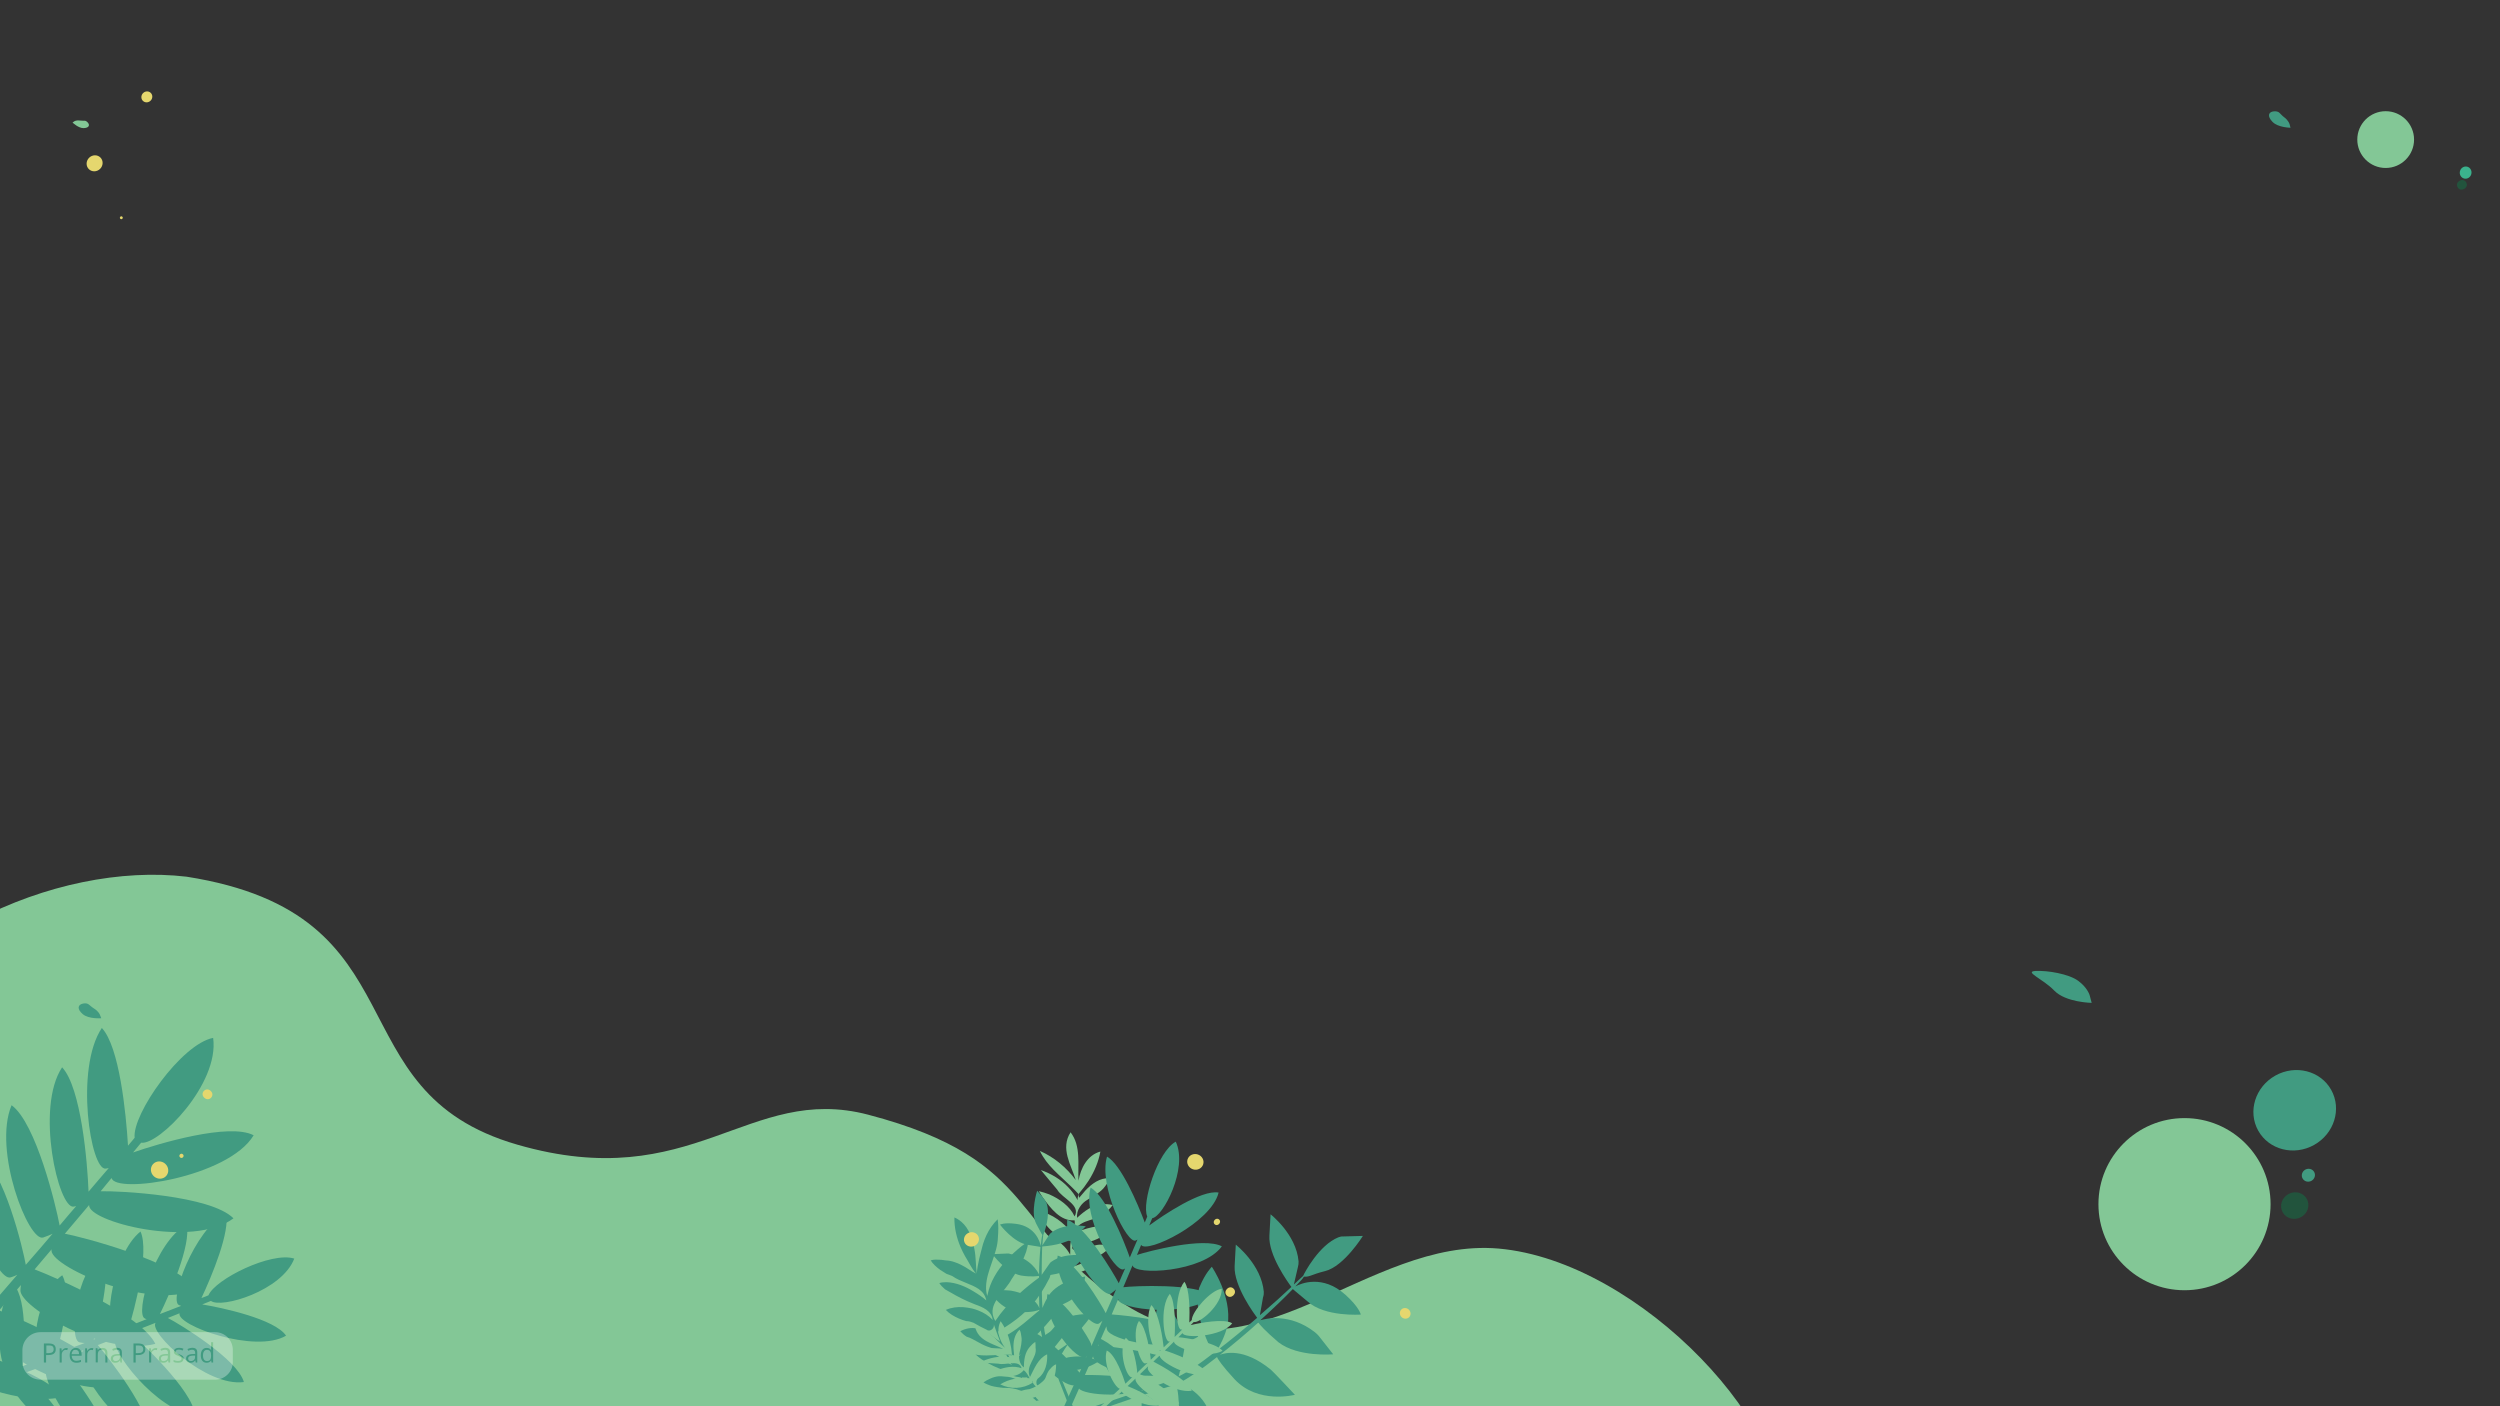 <?xml version="1.0" encoding="utf-8"?>
<!-- Generator: Adobe Illustrator 24.1.1, SVG Export Plug-In . SVG Version: 6.00 Build 0)  -->
<svg version="1.1" xmlns="http://www.w3.org/2000/svg" xmlns:xlink="http://www.w3.org/1999/xlink" x="0px" y="0px"
	 viewBox="0 0 1920 1080" style="enable-background:new 0 0 1920 1080;" xml:space="preserve">
<rect x="0" y="0" width="1920" height="1080" fill="#333333" stroke="none"/>
<style type="text/css">
	.st0{fill:#E5D76E;}
	.st1{fill:#83C796;}
	.st2{fill:#419B81;}
	.st3{fill:#3BB28D;}
	.st4{fill:#22543D;}
	.st5{opacity:0.31;fill:#FFFFFF;enable-background:new    ;}
	.st6{opacity:0.31;fill:#FFFFFF;}
</style>
<g id="Layer_2">
</g>
<g id="Layer_1">
	<g id="Layer_6">
	</g>
	<g id="Layer_9">
	</g>
	
		<ellipse transform="matrix(0.708 -0.706 0.706 0.708 -424.815 956.958)" class="st0" cx="945" cy="992.3" rx="3.7" ry="3.5"/>
	
		<ellipse transform="matrix(0.708 -0.706 0.706 0.708 -389.761 934.005)" class="st0" cx="934.8" cy="938.4" rx="2.5" ry="2.3"/>
	<ellipse transform="matrix(0.708 -0.706 0.706 0.708 -67.34 87.963)" class="st0" cx="72.7" cy="125.4" rx="6.3" ry="6"/>
	
		<ellipse transform="matrix(0.708 -0.706 0.706 0.708 -90.85 114.65)" class="st0" cx="93.2" cy="167.2" rx="1.1" ry="1.1"/>
	
		<ellipse transform="matrix(0.708 -0.706 0.706 0.708 -19.616 101.367)" class="st0" cx="112.8" cy="74.4" rx="4.3" ry="4.1"/>
	<path class="st1" d="M57.2,93.1c0,0,1.6-1,4.5-0.5c2.9,0.4,3.8-0.6,5.7,1.5c1.9,2.1,0.8,4.2-3.2,4.3c-4,0.1-8.5-4.3-8.5-4.3
		L57.2,93.1z"/>
	<path class="st2" d="M1035.6,1008.5c0,0-9.4-1.5-13-6.5c-3.6-5-2-8.2,2.3-7.8c4.4,0.4,3.9,2.5,7,5.6c3.1,3.1,3.4,5.9,3.4,5.9
		L1035.6,1008.5z"/>
	<path class="st2" d="M1606.4,770.2c0,0-19.9-0.3-28.7-9.4c-8.9-9.2-23.4-14.5-14.5-15.1c9.1-0.5,25.6,2.2,32.9,7.6
		s8.8,11.2,8.8,11.2L1606.4,770.2z"/>
	<path class="st2" d="M1759.1,98.1c0,0-9.6-0.1-13.8-4.5c-4.3-4.4-3.2-7.8,1.2-8.1c4.4-0.2,4.2,1.9,7.7,4.5c3.5,2.6,4.2,5.4,4.2,5.4
		L1759.1,98.1z"/>
	<path class="st1" d="M1368.5,1178.5c-2.2,11.4-195.2,84.4-271,132.4c-175,110.9-707.5,267.5-995.4,24.9
		c-506.3-426.6-158.3-686.1,41.2-662.5c183.5,28.8,111.5,164.7,254,205.8c135.2,39.1,177.2-47.2,269.5-23
		c133.6,35.1,107.6,89,198,146.3c98.9,62.8,184.6-52.3,286.1-43.5C1259.7,968.5,1383.3,1100.2,1368.5,1178.5z"/>
	<path id="_x32_2_10_" class="st1" d="M853.3,957.4c-7.2,7-18.9,14.2-29.9,9.4c-0.7-0.2-1.9,4.6-2.5,7.2c7.7-2.4,15.3-7.1,23.4-5.1
		c-6.9,7.7-17.5,7.2-25.4,13.3c-7.1,5.5-6,15.7-9.4,24.2c-0.2,0.7-2.4,0.8-2.2,0.2c0.2-10,5.1-18.1,8.7-27.3
		c-10-0.2-20.5-7.1-24.6-16.7c9.8,0.9,19.6,4.7,27.2,11.6c0.6-2.7,1.1-4.7,2.5-7.2c-11.4,0.1-19.5-11.1-23.8-20.1
		c10.3,1.7,19.6,7.5,24.6,16.7c0.3-4.2-0.7-8.8,1.6-12.5c-0.9,0.5-1,1.2-1.2,1.9c-11.5-2.8-20.9-11.4-24.5-23.1
		c10.2,2.4,19.3,8.9,25.8,17.6c0.8-3.4,2.3-6.6,1.7-10.3c-11,0.9-18.5-9.5-24.4-17.4c-1.2-1.8-2.2-3.5-3.1-5
		c2.7,0.6,5.4,1.5,8.1,2.5c7.7,3.4,15.7,8.9,19.4,16.9c5-8.8-9.5-13.7-13.4-20.6c-1.4-1.7-2.8-3.3-4.2-5c-2.8-3.3-5.5-6.7-8.3-10
		c7.9,2.8,15.2,7.1,20.8,13c1.4,1.5,2.8,3,4,4.7c1.2,1.7,2.4,3.5,3.4,5.4c-0.2-2.2,1.1-4.8,0.4-5c-1.8-1.9-3.6-3.8-5.5-5.6
		c-9.1-8.9-18.3-15.7-23.9-27.2c11,4.8,20.5,12.8,27.6,22.4c-3.6-11.6-12-24.3-4-36.7c8.2,10.6,5.4,24.9,6.1,37.2
		c1.6-9.6,6.9-19.8,16.8-22.4c-1.4,7.8-4.6,15.4-9,22.3c-2.2,3.4-4.6,6.6-7.2,9.6c-1,1.2-0.5,2.1-0.1,3.6c1.5-1.8,3.1-3.7,4.7-5.5
		c5-5.3,11-9.9,18.9-9.6c-0.6,2.7-2.5,4.4-3.7,6.3c-1.6,2.3-3.8,4.1-6.2,5.7c-2.4,1.6-5,3.1-7.3,4.6c-4.6,2.6-8.7,8-8,13.9
		c5.5-5.1,11.8-10,19.5-10.4c2.6-0.2,5.2-0.1,7.9,0.6c-1.2,1.6-2.6,3.1-4.1,4.3c-6.2,9-21,4.7-26.1,17c9.3-2.8,19.6-7.5,29.5-3.7
		c-5.8,6.4-15.1,12.1-24,10.7c-4-1-8.2,4.4-5.6,5.8c6.9,3.8,13.1-4,21.2-3.7C848.6,956.1,851.5,956.4,853.3,957.4z"/>
	<path class="st2" d="M1012.9,1026.1l11,14c0,0-26.9,2.4-42-9.2c-10.1-8.6-14.8-13.9-15.5-15.2c-9.8,8.8-19.4,16.9-29.5,24.8
		c3.5-1.4,18.2-5.7,39.1,11.4c1.1,0.7,18.5,19.3,18.5,19.3s-28.3,7.5-46.4-12c-9.1-9.8-13.1-15.7-13.4-17
		c-12,9.5-21.6,16.1-29.3,20.1c0,0,22.9,6.9,25.1,30.9l2,20.7c0,0-26.7-11.1-27.3-37.9c-0.6-11.4-2.3-12.2-2.1-12.6
		c-2,1-1.6,0.6-3.1,1c-3.4,0.8-11.2,3.2-20.8,6.5c5.2,2.8,25.6,15.7,18.8,46.9c-25.6-15.6-21.5-41.1-20.3-46.5
		c-26.9,9-66.5,23.2-66.5,23.2l0.6-5c0,0,34.5-11.1,63.8-21.2c-4.4-0.6-18.3-3.5-25.8-17.9c-6.4-12.2-7.4-23.5-7.4-23.5
		s13.7,5.1,23.9,19.3c0.7,1,4.2,6,4.5,7.3l6,14.5c7.4-2.5,14.3-5,20.4-7.1c1.6-0.6,3.4-1.3,5.2-2.3c-2.4-3.5-18.1-27.7-16.1-41
		c2.3-14.3,4.3-22,4.3-22s19.5,19.6,19.3,38c0,1.2-3.5,19.7-4.7,23.5c8.6-4.2,15.1-9,26.6-17.8c-2.1-3.2-15.6-29.6-11.1-49.1
		c0.1-0.8,0.4-1.5,0.7-2.1c4.5-10.7,9.3-15.2,9.3-15.2s15.4,22.5,12.2,44.3c-1.9,9-6.6,17.3-8.3,20.1c10.4-7.9,21.1-16.8,30.9-25.2
		c-1.7-2.3-18.1-24.2-17.3-39.8c0.9-16.4,0.9-16.4,0.9-16.4s19.7,15.4,21.5,36.2c0.1,1.4-0.1,2.9-0.6,4.3l-2.4,13.7
		c10.3-8.9,17.6-15.5,24.2-21.7c-2.8-3.8-17.8-24.5-16.9-39.4c0.9-16.4,0.9-16.4,0.9-16.4s19.7,15.3,21.5,36.1
		c0.1,1.4-0.1,3-0.5,4.4l-3.1,13.4c4.9-4.5,6-5.6,7.1-6.6c1.1-2.5,12.2-23.6,27-29.6c1.2-0.5,2.6-0.8,3.9-0.7l15-0.4
		c0,0-14.5,23.4-29,27c-10.5,2.6-11.7,4.6-16.3,4.3c-1.4,2.3-2.3,2.9-6.6,7.5c4.2-2.3,20.9-9.4,38.5,6.4
		c10.7,9.6,11.8,15.2,11.8,15.2s-27.7,2-40.9-10.1c-9.7-8.1-11.3-9.4-11.3-9.5c-6.4,6.7-15.3,15.2-25,24c3.7-1.2,22.5-6,42,9.2
		C1011,1024.1,1012,1025,1012.9,1026.1z"/>
	<path class="st2" d="M773.5,962.7l-11.3,0.5c0,0,10,14,21.9,16.4c8.3,1.3,12.9,0.4,13.9,0.3c-0.1,8.4-0.1,16.7,0.2,24.8
		c-0.7-2.3-4.8-10.4-21.8-13.5c-0.8-0.2-17-0.9-17-0.9s8.2,16.8,25.1,17.4c8.5,0.3,12.9-1.4,13.8-1.8c0.4,9.7,0.7,16,2.1,21.3
		c0,0-12.3-5.9-24.8,3.1l-10.8,7.6c0,0,16.4,8.2,29.6-2.5c5.8-4.4,6.5-5.4,6.6-5.6c0.3,1.4,0.7,2.4,1.1,3.4c1,1.9,2.7,5.7,5,11.6
		c-3.4-1.4-17.8-4.7-30,11.6c18.1,5.9,28.7-6.7,30.8-9.6c6.9,16.7,16.4,41.7,16.4,41.7l2.2-2.3c0,0-9-21.3-16.3-39.6
		c2.1,1.9,9.2,7.3,19.4,5c8.5-2,14.4-6.2,14.4-6.2s-8.2-4.5-19.3-3.5c-0.8,0-4.7,0.5-5.3,0.8l-9.9,2.2c-1.9-4.5-3.2-7.9-4.6-11.7
		c-0.4-1.1-0.8-2.2-1.1-3.4c2.7-0.3,20.9-2.8,26.4-9.3c6-7,8.8-11.3,8.8-11.3s-17.5-1.2-26.3,6.5c-0.5,0.5-8.2,9.5-9.5,11.6
		c-1.5-6-1.9-12.2-2.4-21.4c2.4-0.3,20.8-3.2,28.4-13.5c0.3-0.3,0.5-0.8,0.7-1.2c3.3-6.7,3.5-10.8,3.5-10.8s-17.3,2-26.5,12.6
		c-3.6,4.6-5.6,9.7-6.3,11.6c-0.5-8.3-0.6-16.5-0.6-24.7c1.8-0.1,19.2-1.3,26.4-8.2c7.5-7.3,7.5-7.3,7.5-7.3s-15.6-3.1-26.4,4.6
		c-0.8,0.5-1.4,1.3-1.9,2.1l-5.6,8c0-8.7,0.2-16,0.4-21.8c3.1-0.2,19.2-1.6,26-8.2c7.5-7.3,7.5-7.3,7.5-7.3s-15.6-3.2-26.3,4.7
		c-0.8,0.5-1.4,1.3-1.9,2l-5.2,8c0.2-4.2,0.7-7,0.7-8c0.7-1.6,5.8-14.8,2.6-24.4c-1.1-3.1-7.3-9.6-7.3-9.6s-5.2,16.5-0.8,25.1
		c3.1,6.1,4.6,8.4,4.8,8.9c-0.5,1.6-0.8,4.4-1.2,8.4c-0.6-3-4-15.1-19-17c-9.1-1.2-12.3,0.6-12.3,0.6s10.6,14.2,21.8,15.6
		c8,1.3,9.2,1.5,9.3,1.5c-0.6,5.9-1,13-1.1,21.3c-1-2.3-6.5-12.7-21.9-15.8C775.3,962.7,774.4,962.6,773.5,962.7z"/>
	<path id="_x31_7_10_" class="st3" d="M915.6,1019.8"/>
	<path id="_x32_2_2_" class="st2" d="M910.3,1050.6c-21.8,13.5-67.1,1.4-70.6-7.8c-0.1-0.4-0.2-0.8-0.2-1.1
		c-2.1,4.8-4.2,9.7-6.3,14.3c11.1-0.2,42.3,0.8,52.1,8c-16.3,10.3-52.7,7.7-56.6,2.4c-12.6,28.4-21.9,49.2-21.9,49.2
		s-11.7,1.2-3.5-8c2.5-2.7,10.8-20.4,21.3-43.7c-8.1,1-36.4-22.6-38.2-42.9c13.7,0.2,37.8,27,42.7,33.2c1.7-4,3.6-8.3,5.5-12.5
		c-0.2,0.2-0.3,0.3-0.5,0.5c-6,4.4-33.3-26.5-29.7-48.3c14.3,3.8,32.5,35.2,33.5,38.1c0,0,0.2,0.7,0.3,1.8c2.7-6.4,5.6-13,8.5-19.6
		c-0.6,0.7-1.5,1.4-2.6,2.2c-5.9,4.4-35.4-30.3-31.8-52.1c13.3,3.6,33.4,37.2,36.9,44.2c2.8-6.2,5.4-12.3,7.9-18.2
		c-0.9,0.9-2.1,1.9-3.8,3.1c-6,4.4-36-33-33.6-56.6c13.9,4.7,35,40.1,39.5,48.7c1.7-3.9,3.2-7.7,4.9-11.3c-0.3,0.2-0.7,0.4-1.1,0.6
		c-6.7,3.2-32-40.1-25.4-62.7c11.7,6.6,25.5,40.5,30.1,53.7c2-4.9,4.1-9.5,5.9-13.8c-0.3,0.2-0.8,0.4-1.3,0.7
		c-6.7,3.2-28.8-41.7-22.1-64.4c10.8,6.1,23.5,35.9,29,50.6c0.7-1.5,1.9-4.6,1.9-4.6c-4.6-10.5,8.1-50,21.9-57.5
		c9.6,20.5-9.7,57.6-18.1,58.8l-2.3,5.6c10.6-7.9,40.2-27.7,53.3-25.3c-5.6,23.2-55.5,47.2-59.5,40.2c-1,2.5-2.1,5.1-3.2,7.7
		c8.3-2.8,51.5-14,65.2-6.6c-14.6,20-67.3,22.5-68.6,14.6c-2.3,5.5-4.7,11.1-7.1,16.8c7.5-1,56.4-3.3,68.6,6.8
		c-18.1,16.9-72.8,10.4-72.5,2.3c-1.7,3.9-3.3,7.9-5,11.8c11.8,0.7,55.8,5.7,66.5,17c-21.8,13.5-68.1,2.5-70.1-5.4
		c-0.3-0.9-0.4-1.8-0.5-2.5c-2.1,5-4.3,10-6.5,14.9C855.4,1034.2,899.7,1039.4,910.3,1050.6z"/>
	<path id="_x32_2_1_" class="st2" d="M827.4,1010.3c-1.2,2.2-2.4,4.5-3.8,6.7c-11.4,14.2-22.5,33.8-42.7,34.9
		c1.9,2.6,3.9,5.8,5.7,9.1c9-12.8,21.9-20.9,34.4-29.6c-9.5,12.1-14.6,30.8-30.5,35.5c6.7,10.4,18.7,16.9,22.9,28.7
		c0.5,0.7-2.6,1.9-3.1,1.3c-8-17.1-20.6-31.8-39.4-31c-1.7-0.2-3.3-0.3-5-0.6c-1.6-0.2-3.3-0.6-4.8-1c-2-0.7-4-1.5-5.8-2.6
		c1.7-1.2,3.4-2.2,5.2-2.9c2.1-1,4.2-1.6,6.4-1.8c2.2-0.2,4.4-0.1,6.6,0.2c4.2,0.7,8.1,2.4,12,4.2c-1.3-6.6-8.3-7.7-13.9-9
		c-2.9-0.8-5.8-1.9-8.6-3.3c-1.5-0.8-3-1.5-4.5-2.4c-1.4-0.8-2.9-1.7-4.3-2.5c-1.8-1.3-3.6-2.6-5-4.1c1.8-0.8,3.6-1.3,5.3-1.5
		c2.3-0.3,4.4,0,6.4,0.6c2,0.6,4,1.5,5.8,2.5c1.8,1,3.5,2.3,5.2,3.5c1.7,1.2,3.5,2.3,5.4,3.2c-1.8-1.7-2.6-4-3.6-6.1
		c-1-2.2-1.9-4.2-4.1-5.6c-2.9-0.1-5.9-0.7-8.9-1.7c-3-0.9-5.9-2.2-8.7-3.8c-1.7-1-3.4-1.8-5-2.7c-1.6-0.9-3.2-1.5-4.6-1.9
		c-1.8-1.1-3.4-2.5-4.9-4.2c2-1.1,4.1-1.8,6.2-2.2c2.4-0.5,4.7-0.3,7,0.2c2.2,0.6,4.4,1.5,6.4,2.6c3.6,1.6,7.2,5.1,11,7.4
		c-1.7-4.4-3.4-9.3-5-13.7c1.3,3.1-2.8,6.7-5.4,4.5c-1.7-0.9-3.3-1.6-5-2.5c-1.7-0.9-3.3-1.8-5-2.8c-1.8-0.7-3.6-1.3-5.6-1.3
		c-1.9-0.5-3.9-1.2-5.7-2c-3.7-1.6-7.2-3.6-10-6.6c4.4-1.9,8.8-2.4,13.4-2.1c2.2,0.2,4.5,0.5,6.7,1c1.6,0.4,3.2,0.9,4.7,1.5
		c4.4,1.7,8.2,4,11.2,7.4c-0.7-7.2-7.9-10-13.5-12c-2.1-0.8-4-1.6-6-2.5c-6-2.7-11.6-5.9-17.1-9.1c-1.8-1.5-3.3-3.1-4.4-4.8
		c1.5-0.5,3.4-0.7,5.5-0.7c7.6,0.3,14.7,3.3,21.3,7.4c1.6,1,3.3,2,4.8,3.1c1.5,1.1,3,2.2,4.5,3.5c-0.4-2.1-1.2-3.7-2.1-5.1
		c-1-1.4-2.3-2.5-3.7-3.6c-5.8-4-14.1-5.6-20.2-9.9c-1.5-0.7-3.1-1.3-4.6-1.8c-1.7-1-3.3-2-4.9-3.1c-3-2.2-5.6-4.6-7.2-7.2
		c1.4-0.5,3.1-0.7,5.1-0.6c2,0,4.2,0.2,6.6,0.6c2.2,0.1,4.3,0.5,6.3,1.2c2.1,0.6,4,1.5,5.9,2.5c4,1.9,7.1,4.7,10.9,6.4
		c-3.5-4-5.7-9.1-8.4-13.3c-1.3-2.3-2.5-4.7-3.5-7.1c-3.1-7.3-4.9-15.1-4.7-22.7c8,3.5,11.8,10.6,14,18.5c0.6,2,1,4,1.4,6.1
		c1.2,6,0.9,12.5,1.8,18.5c0.5-7.6,2.9-15.5,4.7-22.5c0.7-2.4,1.7-4.7,2.7-7c2.1-4.5,5-8.7,8.6-12.2c0.4,2.3,0.5,4.7,0.5,6.9
		c0,2.3-0.1,4.6-0.3,6.9c-0.2,12.5-8.8,25.6-9.1,37.8c-0.1,2.5,0.2,4.8,0.9,7.3c0.6-2.7,1.3-5.3,2.2-7.8c0.9-2.5,2-4.8,3.3-7.1
		c5.1-9.2,12.8-16.8,20.8-23.3c1.7-1.3,3.5-2.5,5.3-3.6c-0.4,2.7-0.9,5.3-1.7,7.8c-1.9,5.7-4.8,11-8,16.2c-1,1.7-2.2,3.4-3.3,5.1
		c-4.3,8.3-15.4,16.3-14.5,25.9c0.2,1.9,0.8,3.9,2.1,6c1.2-1.8,2.5-3.6,3.8-5.3c1.3-1.7,2.8-3.4,4.2-5.1c8.6-9.8,18.9-18.2,29.8-26
		c1.9-1.1,3.8-2.2,5.7-3.2c-0.5,2.1-1.1,4.3-1.8,6.5c-1.1,2.1-2.2,4.2-3.4,6.3c-1.2,2.1-2.5,4.1-3.8,6.1
		c-7.9,12.2-19.2,21.1-32.1,28.6c-0.7,0.5,1,5.4,2.2,5.1c17-7.5,27.5-23,43.9-30.5c2.2-1,4.5-1.9,6.8-2.6c-1.1,2.2-2.4,4.4-3.7,6.6
		c-1.4,1.9-2.7,3.9-4.1,5.8c-1.5,2-2.9,3.9-4.4,5.9c-3,3.6-6.2,7.3-9.7,10.8c-1.7,1.7-3.6,3.4-5.5,4.9c-1.9,1.5-3.9,2.8-6,4.1
		c-4.2,2.3-8.8,4-14,4.4c0.9,1.6,1.8,3.4,2.7,5.1c0.9,1.8,1.8,3.5,2.7,5.1c8.8-11.7,21.1-19.2,32.9-27c2-1.3,4-2.6,6-3.9
		c2-1.3,4-2.7,5.9-4C824.3,1010.9,826,1010.4,827.4,1010.3z"/>
	<path id="_x32_2_7_" class="st1" d="M905.6,1078c-13.7,2.2-33.7-13.4-33.6-18.7c0-0.2,0.1-0.5,0.1-0.6c-2.1,1.9-4.2,4-6.1,5.8
		c5.6,2.2,20.9,9.3,24.3,14.9c-10.3,1.7-27.8-7.3-28.7-10.7c-12.3,11.5-21.3,19.9-21.3,19.9s-6.1-1.8-0.1-4.7
		c1.8-0.8,9.7-7.9,19.8-17.3c-4.2-1.2-13.4-18.9-10-29.4c6.8,2.9,13.1,21.4,14.3,25.5c1.7-1.7,3.5-3.4,5.4-5.1
		c-0.2,0.1-0.3,0.1-0.4,0.1c-3.9,1-11-20.2-4.7-30.3c6.3,4.9,8.8,24.4,8.7,26.1c0,0-0.1,0.4-0.2,1c2.7-2.6,5.6-5.3,8.3-7.9
		c-0.5,0.2-1.1,0.4-1.8,0.5c-3.9,0.9-11.3-22.5-4.9-32.6c5.8,4.6,8.8,25.6,9.1,29.8c2.7-2.5,5.2-5,7.8-7.5c-0.7,0.2-1.5,0.5-2.5,0.8
		c-3.9,1-11-24-4.9-35.3c5.9,5.3,9,27.3,9.5,32.5c1.6-1.6,3.3-3.1,4.8-4.6c-0.2,0-0.4,0.1-0.7,0.1c-4,0.2-7.5-26.6,0.6-36.6
		c4.4,5.8,4.2,25.5,3.7,33.1c2.1-2,4.1-3.9,5.8-5.7c-0.2,0-0.5,0-0.8,0c-4,0.2-5.6-26.8,2.5-36.7c4.1,5.3,4.2,22.8,3.8,31.3
		c0.7-0.6,1.9-1.9,1.9-1.9c-0.1-6.2,14.5-23.2,23-24c0.4,12.3-17,26.7-21.5,25.5l-2.4,2.4c6.9-1.7,25.9-5.3,31.9-1.4
		c-7.7,10.4-37.5,11.9-38.1,7.5c-1,1-2.1,2.1-3.2,3.2c4.7,0.3,28.6,3.8,33.9,10.4c-11.5,6.9-38.2-2.9-37.2-7.1
		c-2.3,2.2-4.6,4.6-7.1,6.9c4,1.1,28.8,10.1,32.8,17.8c-12.6,4.6-38.5-10.1-36.6-14.1c-1.6,1.6-3.3,3.2-5,4.8
		c5.7,2.9,26.6,14.6,29.5,22.4c-13.7,2.2-34.5-13-33.8-17.4c0.1-0.5,0.2-0.9,0.3-1.4c-2.1,2.1-4.3,4.1-6.3,6.1
		C881.8,1058.4,902.7,1070.2,905.6,1078z"/>
	<path id="_x31_7_1_" class="st3" d="M17.3,934.8"/>
	<path id="_x32_2_9_" class="st2" d="M92.7,1064.2c-39.4,10.1-102.3-29.6-103.3-45.1c0-0.7,0.1-1.3,0.2-1.8
		c-5.5,6.3-11,12.7-16.3,18.7c16.9,4.9,63.8,21.2,75.1,36.7c-29.6,7.9-83.4-13.2-87-23.1c-32.5,37.1-56.4,64.3-56.4,64.3
		s-18.4-3.7-1.5-13.8c5.1-3,26-25.7,52.8-56.1c-12.8-2.4-44.5-51.4-37.7-83c20.7,6.7,44.5,58.7,49,70.4c4.4-5.3,9.4-10.9,14.3-16.4
		c-0.4,0.2-0.6,0.4-1,0.5c-11.2,3.8-37.9-55.8-22.2-87.3c19.9,12.6,32.6,68.7,32.8,73.5c0,0,0,1.2-0.3,2.9
		c7.2-8.4,14.7-17,22.1-25.6c-1.3,0.7-3,1.4-5,2c-11.1,3.9-39.3-62.6-23.6-94c18.4,11.7,33,72.2,35.1,84.4
		c7.1-8.1,14-16.1,20.6-23.9c-1.8,0.9-4.1,1.8-7.2,2.9c-11.2,3.8-38.9-67-24.3-101.6c18.8,13.7,34.1,77.3,36.9,92.4
		c4.3-5.1,8.5-10.1,12.7-14.9c-0.6,0.1-1.2,0.3-2,0.4c-11.6,1.7-29.5-75.9-8.8-107c14.6,15.5,19.5,73.3,20.3,95.5
		c5.4-6.5,10.7-12.4,15.5-18.1c-0.6,0.1-1.5,0.2-2.3,0.4c-11.6,1.7-23.9-76.8-3-108c13.5,14.3,18.6,65.5,20.1,90.4
		c1.8-2,5.1-6.1,5.1-6.1c-2-18.1,35.9-72,60.3-76.7c4.9,35.6-42,82.7-55.3,80.5l-6.2,7.5c19.8-6.9,73.9-23,92.6-13.2
		c-19.4,32.4-106.4,45.4-109.1,32.8c-2.7,3.3-5.5,6.7-8.4,10.2c13.8-0.4,84.6,3.1,102,20.8c-31.6,23.5-112.6,2.3-110.8-10.3
		c-6.1,7.2-12.3,14.6-18.7,22.1c11.9,2.1,87,21.6,100.8,42.7c-35.4,17-115.2-18.7-110.9-30.8c-4.3,5.1-8.8,10.4-13.1,15.5
		c17.6,6.7,81.9,35,92.7,57.2c-39.4,10.1-104.3-28.3-103.6-41.2c0-1.5,0.3-2.8,0.4-4c-5.6,6.6-11.2,13.1-16.8,19.5
		C17.3,1013.5,81.9,1042.2,92.7,1064.2z"/>
	<path id="_x32_2_8_" class="st2" d="M86.3,1114.5c-28.9-7.2-55.6-55.1-50.8-65.4c0.3-0.4,0.5-0.8,0.7-1.1c-5.7,2.1-11.6,4.4-17,6.3
		c9.2,9.1,33.6,36,35.6,50c-22-5.3-49-37.9-47.9-45.4c-34,12.6-58.9,21.6-58.9,21.6s-10.5-8.8,3.8-9.5c4.3-0.1,25.9-7.5,53.8-17.6
		c-7.4-6-10.7-48.8,4.9-66.8c11,11.6,8,53.6,6.9,62.6c4.8-1.9,9.8-3.7,15-5.6c-0.4,0-0.6,0-0.9-0.1c-8.6-1.4-4.8-49.3,16.3-64.1
		c8.5,15.1-3.1,55.9-4.6,59c0,0-0.4,0.7-1.3,1.7c7.6-2.9,15.6-5.8,23.2-8.7c-1.2,0-2.4-0.1-4-0.5c-8.4-1.5-3.4-54.2,17.8-68.8
		c7.7,14-4.1,58.2-7,66.7c7.4-2.6,14.6-5.4,21.7-8.3c-1.5-0.1-3.3-0.3-5.7-0.6c-8.6-1.4-1.6-56.8,20-74.1
		c7.2,15.5-5.2,61.8-8.6,72.5c4.6-1.8,9.1-3.4,13.4-5.2c-0.5-0.1-0.9-0.1-1.4-0.5c-8.1-3,7.6-59.1,32-72.1
		c3.9,15.2-13.3,54.1-20.5,68.7c5.8-2.3,11.4-4.3,16.3-6.3c-0.5-0.1-1.1-0.5-1.6-0.6c-8.1-3,11.5-57.9,36-70.7
		c3.6,14-11,48.8-18.8,65.3c1.9-0.6,5.4-2.1,5.4-2.1c5.1-12.4,48.4-33.8,65.9-28.2c-9.4,24.7-56.2,38.6-64,32.5l-6.7,2.7
		c15.2,2.5,55.8,11.2,64.4,24c-23.9,14.1-84.5-8-81.8-17.2c-2.8,1.2-5.9,2.4-9,3.6c9,4.6,53.5,31.7,58.4,49.2
		c-28.6,4-73.4-38-67.8-45.5c-6.4,2.5-13.1,5.2-19.8,7.7c7,5.4,48.5,44.4,50,62.9c-28.8-1.5-67.8-52.5-60.7-58.8
		c-4.6,1.8-9.4,3.6-13.9,5.3c8.9,10.5,40.6,51.3,39.6,69.4c-28.9-7.2-57.4-54.9-52.3-63c0.6-1,1.2-1.6,1.7-2.5
		c-5.9,2.4-11.9,4.6-17.6,6.7C55.6,1055.4,87.1,1096.5,86.3,1114.5z"/>
	<path id="_x32_2_4_" class="st1" d="M811.1,1047.8c0,7.4-2.2,17.3-10.3,20.7c-0.5,0.3,1.5,3.3,2.6,5c2.7-5.3,4.1-11.7,9.3-15.1
		c0.6,7.6-5.1,13-6,20.3c-0.7,6.6,5.3,11.2,8,17.4c0.3,0.5-0.8,1.7-1,1.3c-5.2-5.2-7-12-10-18.6c-5.2,5.2-14.3,7.2-21.5,4.5
		c5.5-4.7,12.6-8,20.1-8.5c-1.1-1.7-1.9-3-2.6-5c-5.8,6.1-15.9,4.7-22.8,2.3c6.2-4.6,14.1-6.5,21.5-4.5c-2.1-2.3-5-4.1-5.8-7.2
		c-0.2,0.7,0.1,1.1,0.4,1.6c-7.4,4.7-16.8,5.2-24.8,1.2c6.5-4.1,14.6-5.7,22.6-4.7c-1.4-2.2-2.3-4.6-4.6-6.2c-5.1,6.3-14.5,5-21.7,4
		c-1.6-0.3-3-0.6-4.3-0.9c1.7-1.1,3.6-2.1,5.5-3c5.7-2.4,12.8-3.8,18.9-1.6c-2.1-7.1-12.2-2-17.8-3.5c-1.6-0.1-3.2-0.2-4.8-0.3
		c-3.2-0.2-6.4-0.5-9.5-0.7c5.6-2.7,11.6-4.4,17.6-4.4c1.5,0,3,0.1,4.5,0.3c1.5,0.2,3.1,0.5,4.6,1c-1.3-1-2-3-2.5-2.8
		c-2,0-3.9,0-5.7,0c-9.4,0.3-17.7,1.7-26.6-1.3c8.2-3.4,17.3-4.3,26-3.2c-8-4-19-6.1-21.5-16.7c9.8,1.1,16,9.9,22.9,15.9
		c-4.3-5.8-6.9-13.8-3.3-20.4c3.4,4.7,5.8,10.4,7.2,16.2c0.7,2.9,1.2,5.8,1.4,8.7c0.1,1.1,0.8,1.3,1.8,1.9c-0.2-1.7-0.4-3.5-0.5-5.3
		c-0.3-5.4,0.4-10.9,4.6-15c1.1,1.7,1.1,3.6,1.4,5.2c0.4,2,0.2,4.1-0.1,6.2s-0.9,4.2-1.3,6.2c-1,3.8-0.2,8.7,3.3,11.4
		c0.1-5.5,0.7-11.4,4.5-15.7c1.2-1.5,2.6-2.8,4.3-3.9c0.2,1.5,0.3,3,0.2,4.4c1.6,7.9-8.2,13.5-4.3,22.6c3.3-6.3,6.1-14.2,13.2-17.5
		c0.4,6.4-1.3,14.2-6.6,18.2c-2.6,1.6-1.9,6.6,0.2,6c5.6-1.7,4.6-9,8.9-13.1C808,1049.6,809.6,1048.2,811.1,1047.8z"/>
	
		<ellipse transform="matrix(0.873 -0.488 0.488 0.873 170.627 940.209)" class="st4" cx="1890.7" cy="142.5" rx="3.8" ry="3.6"/>
	
		<ellipse transform="matrix(0.873 -0.488 0.488 0.873 -228.036 977.042)" class="st4" cx="1762.1" cy="926.4" rx="10.6" ry="10.1"/>
	
		<ellipse transform="matrix(0.873 -0.488 0.488 0.873 -192.336 967.746)" class="st2" cx="1762.1" cy="853.2" rx="32.1" ry="30.5"/>
	
		<ellipse transform="matrix(0.873 -0.488 0.488 0.873 -215.359 979.199)" class="st2" cx="1772.6" cy="903.1" rx="5.1" ry="4.9"/>
	
		<ellipse transform="matrix(0.272 -0.962 0.962 0.272 1251.066 1918.986)" class="st3" cx="1894.4" cy="132.3" rx="4.7" ry="4.5"/>
	<ellipse transform="matrix(0.935 -0.355 0.355 0.935 -289.286 326.856)" class="st0" cx="746" cy="951.7" rx="5.8" ry="5.5"/>
	
		<ellipse transform="matrix(0.668 -0.744 0.744 0.668 -392.159 1138.064)" class="st0" cx="1079.4" cy="1008.5" rx="4" ry="4.2"/>
	<g>
		
			<ellipse transform="matrix(0.668 -0.744 0.744 0.668 -627.961 389.628)" class="st0" cx="122.7" cy="898.6" rx="6.5" ry="6.8"/>
		
			<ellipse transform="matrix(0.668 -0.744 0.744 0.668 -614.256 398.488)" class="st0" cx="139.5" cy="887.7" rx="1.6" ry="1.6"/>
		
			<ellipse transform="matrix(0.668 -0.744 0.744 0.668 -572.454 397.729)" class="st0" cx="159.5" cy="840.4" rx="3.6" ry="3.8"/>
	</g>
	<ellipse transform="matrix(0.305 -0.952 0.952 0.305 -211.92 1494.678)" class="st0" cx="918.7" cy="892.6" rx="6" ry="6.3"/>
	<circle class="st1" cx="1832.2" cy="107.2" r="21.8"/>
	<circle class="st1" cx="1677.7" cy="924.8" r="66.1"/>
	<path class="st2" d="M77.8,782c0,0-9.5,0.8-14.2-3.1c-4.7-4-3.9-7.4,0.3-8.2c4.3-0.7,4.4,1.4,8.1,3.7c3.8,2.3,4.7,4.9,4.7,4.9
		L77.8,782z"/>
	<rect x="-788.4" y="473.5" class="st1" width="335.6" height="36.1"/>
	<path class="st5" d="M162,1040v-0.4c0-0.2-0.1-0.4-0.1-0.6c0,0,0,0,0,0c-0.1-0.6-0.4-1-0.6-1.3c-0.5-0.7-1.3-1-2.4-1
		c-1,0-1.7,0.4-2.2,1.1c-0.5,0.8-0.8,1.8-0.8,3.2c0,1.4,0.3,2.5,0.8,3.2s1.3,1.1,2.2,1.1c1.1,0,1.9-0.3,2.4-0.9
		c0.5-0.6,0.8-1.6,0.8-3v-0.4C162.1,1040.6,162.1,1040.3,162,1040z M148.2,1041.1c-0.9,0-1.6,0.2-2.1,0.3c-0.1,0-0.1,0-0.2,0.1
		c0,0,0,0-0.1,0c-0.1,0.1-0.3,0.1-0.4,0.2c-0.6,0.4-0.9,0.9-0.9,1.7c0,0.6,0.2,1,0.5,1.4c0.4,0.3,0.9,0.5,1.5,0.5
		c1,0,1.8-0.3,2.4-0.8c0.6-0.6,0.9-1.3,0.9-2.4v-1H148.2z M127.3,1041.1c-1.1,0-2,0.2-2.6,0.5c-0.1,0-0.2,0.1-0.2,0.1
		c-0.6,0.4-0.9,0.9-0.9,1.7c0,0.6,0.2,1,0.5,1.4c0.3,0.4,0.9,0.5,1.5,0.5c1,0,1.8-0.3,2.4-0.8c0.6-0.6,0.9-1.3,0.9-2.4v-1H127.3z
		 M109.1,1034c-0.6-0.5-1.6-0.7-2.9-0.7h-1.9v5.9h1.5c1.5,0,2.6-0.2,3.2-0.7c0.7-0.5,1-1.3,1-2.3S109.7,1034.5,109.1,1034z
		 M90.5,1041.1c-0.9,0-1.6,0.2-2.1,0.3c-0.1,0-0.1,0-0.2,0.1c0,0,0,0-0.1,0c-0.1,0.1-0.3,0.1-0.4,0.2c-0.6,0.4-0.9,0.9-0.9,1.7
		c0,0.6,0.2,1,0.5,1.4c0.4,0.3,0.9,0.5,1.5,0.5c1,0,1.8-0.3,2.4-0.8c0.6-0.6,0.9-1.3,0.9-2.4v-1H90.5z M60.7,1040c0-0.5,0-1-0.2-1.4
		C60.6,1039,60.7,1039.5,60.7,1040L60.7,1040z M59.7,1037.2c0.1,0.1,0.3,0.3,0.3,0.4c0.2,0.2,0.4,0.6,0.5,1
		c-0.1-0.5-0.3-0.8-0.5-1.1C59.9,1037.4,59.8,1037.3,59.7,1037.2z M55,1040L55,1040c0.2-1,0.5-1.8,1-2.4c0.5-0.5,1.1-0.8,1.8-0.9
		c-0.8,0-1.4,0.3-1.9,0.9S55.1,1039,55,1040z M162,1040v-0.4c0-0.2-0.1-0.4-0.1-0.6c0,0,0,0,0,0c-0.1-0.6-0.4-1-0.6-1.3
		c-0.5-0.7-1.3-1-2.4-1c-1,0-1.7,0.4-2.2,1.1c-0.5,0.8-0.8,1.8-0.8,3.2c0,1.4,0.3,2.5,0.8,3.2s1.3,1.1,2.2,1.1
		c1.1,0,1.9-0.3,2.4-0.9c0.5-0.6,0.8-1.6,0.8-3v-0.4C162.1,1040.6,162.1,1040.3,162,1040z M148.2,1041.1c-0.9,0-1.6,0.2-2.1,0.3
		c-0.1,0-0.1,0-0.2,0.1c0,0,0,0-0.1,0c-0.1,0.1-0.3,0.1-0.4,0.2c-0.6,0.4-0.9,0.9-0.9,1.7c0,0.6,0.2,1,0.5,1.4
		c0.4,0.3,0.9,0.5,1.5,0.5c1,0,1.8-0.3,2.4-0.8c0.6-0.6,0.9-1.3,0.9-2.4v-1H148.2z M127.3,1041.1c-1.1,0-2,0.2-2.6,0.5
		c-0.1,0-0.2,0.1-0.2,0.1c-0.6,0.4-0.9,0.9-0.9,1.7c0,0.6,0.2,1,0.5,1.4c0.3,0.4,0.9,0.5,1.5,0.5c1,0,1.8-0.3,2.4-0.8
		c0.6-0.6,0.9-1.3,0.9-2.4v-1H127.3z M109.1,1034c-0.6-0.5-1.6-0.7-2.9-0.7h-1.9v5.9h1.5c1.5,0,2.6-0.2,3.2-0.7c0.7-0.5,1-1.3,1-2.3
		S109.7,1034.5,109.1,1034z M90.5,1041.1c-0.9,0-1.6,0.2-2.1,0.3c-0.1,0-0.1,0-0.2,0.1c0,0,0,0-0.1,0c-0.1,0.1-0.3,0.1-0.4,0.2
		c-0.6,0.4-0.9,0.9-0.9,1.7c0,0.6,0.2,1,0.5,1.4c0.4,0.3,0.9,0.5,1.5,0.5c1,0,1.8-0.3,2.4-0.8c0.6-0.6,0.9-1.3,0.9-2.4v-1H90.5z
		 M60.7,1040c0-0.5,0-1-0.2-1.4C60.6,1039,60.7,1039.5,60.7,1040L60.7,1040z M59.7,1037.2c0.1,0.1,0.3,0.3,0.3,0.4
		c0.2,0.2,0.4,0.6,0.5,1c-0.1-0.5-0.3-0.8-0.5-1.1C59.9,1037.4,59.8,1037.3,59.7,1037.2z M55,1040L55,1040c0.2-1,0.5-1.8,1-2.4
		c0.5-0.5,1.1-0.8,1.8-0.9c-0.8,0-1.4,0.3-1.9,0.9S55.1,1039,55,1040z M162,1040v-0.4c0-0.2-0.1-0.4-0.1-0.6c0,0,0,0,0,0
		c-0.1-0.6-0.4-1-0.6-1.3c-0.5-0.7-1.3-1-2.4-1c-1,0-1.7,0.4-2.2,1.1c-0.5,0.8-0.8,1.8-0.8,3.2c0,1.4,0.3,2.5,0.8,3.2
		s1.3,1.1,2.2,1.1c1.1,0,1.9-0.3,2.4-0.9c0.5-0.6,0.8-1.6,0.8-3v-0.4C162.1,1040.6,162.1,1040.3,162,1040z M162,1040v-0.4
		c0-0.2-0.1-0.4-0.1-0.6c0,0,0,0,0,0c-0.1-0.6-0.4-1-0.6-1.3c-0.5-0.7-1.3-1-2.4-1c-1,0-1.7,0.4-2.2,1.1c-0.5,0.8-0.8,1.8-0.8,3.2
		c0,1.4,0.3,2.5,0.8,3.2s1.3,1.1,2.2,1.1c1.1,0,1.9-0.3,2.4-0.9c0.5-0.6,0.8-1.6,0.8-3v-0.4C162.1,1040.6,162.1,1040.3,162,1040z
		 M162,1040v-0.4c0-0.2-0.1-0.4-0.1-0.6c0,0,0,0,0,0c-0.1-0.6-0.4-1-0.6-1.3c-0.5-0.7-1.3-1-2.4-1c-1,0-1.7,0.4-2.2,1.1
		c-0.5,0.8-0.8,1.8-0.8,3.2c0,1.4,0.3,2.5,0.8,3.2s1.3,1.1,2.2,1.1c1.1,0,1.9-0.3,2.4-0.9c0.5-0.6,0.8-1.6,0.8-3v-0.4
		C162.1,1040.6,162.1,1040.3,162,1040z M162,1040v-0.4c0-0.2-0.1-0.4-0.1-0.6c0,0,0,0,0,0c-0.1-0.6-0.4-1-0.6-1.3
		c-0.5-0.7-1.3-1-2.4-1c-1,0-1.7,0.4-2.2,1.1c-0.5,0.8-0.8,1.8-0.8,3.2c0,1.4,0.3,2.5,0.8,3.2s1.3,1.1,2.2,1.1
		c1.1,0,1.9-0.3,2.4-0.9c0.5-0.6,0.8-1.6,0.8-3v-0.4C162.1,1040.6,162.1,1040.3,162,1040z M148.2,1041.1c-0.9,0-1.6,0.2-2.1,0.3
		c-0.1,0-0.1,0-0.2,0.1c0,0,0,0-0.1,0c-0.1,0.1-0.3,0.1-0.4,0.2c-0.6,0.4-0.9,0.9-0.9,1.7c0,0.6,0.2,1,0.5,1.4
		c0.4,0.3,0.9,0.5,1.5,0.5c1,0,1.8-0.3,2.4-0.8c0.6-0.6,0.9-1.3,0.9-2.4v-1H148.2z M162,1040v-0.4c0-0.2-0.1-0.4-0.1-0.6
		c0,0,0,0,0,0c-0.1-0.6-0.4-1-0.6-1.3c-0.5-0.7-1.3-1-2.4-1c-1,0-1.7,0.4-2.2,1.1c-0.5,0.8-0.8,1.8-0.8,3.2c0,1.4,0.3,2.5,0.8,3.2
		s1.3,1.1,2.2,1.1c1.1,0,1.9-0.3,2.4-0.9c0.5-0.6,0.8-1.6,0.8-3v-0.4C162.1,1040.6,162.1,1040.3,162,1040z M162,1040v-0.4
		c0-0.2-0.1-0.4-0.1-0.6c0,0,0,0,0,0c-0.1-0.6-0.4-1-0.6-1.3c-0.5-0.7-1.3-1-2.4-1c-1,0-1.7,0.4-2.2,1.1c-0.5,0.8-0.8,1.8-0.8,3.2
		c0,1.4,0.3,2.5,0.8,3.2s1.3,1.1,2.2,1.1c1.1,0,1.9-0.3,2.4-0.9c0.5-0.6,0.8-1.6,0.8-3v-0.4C162.1,1040.6,162.1,1040.3,162,1040z
		 M148.2,1041.1c-0.9,0-1.6,0.2-2.1,0.3c-0.1,0-0.1,0-0.2,0.1c0,0,0,0-0.1,0c-0.1,0.1-0.3,0.1-0.4,0.2c-0.6,0.4-0.9,0.9-0.9,1.7
		c0,0.6,0.2,1,0.5,1.4c0.4,0.3,0.9,0.5,1.5,0.5c1,0,1.8-0.3,2.4-0.8c0.6-0.6,0.9-1.3,0.9-2.4v-1H148.2z M127.3,1041.1
		c-1.1,0-2,0.2-2.6,0.5c-0.1,0-0.2,0.1-0.2,0.1c-0.6,0.4-0.9,0.9-0.9,1.7c0,0.6,0.2,1,0.5,1.4c0.3,0.4,0.9,0.5,1.5,0.5
		c1,0,1.8-0.3,2.4-0.8c0.6-0.6,0.9-1.3,0.9-2.4v-1H127.3z M148.2,1041.1c-0.9,0-1.6,0.2-2.1,0.3c-0.1,0-0.1,0-0.2,0.1c0,0,0,0-0.1,0
		c-0.1,0.1-0.3,0.1-0.4,0.2c-0.6,0.4-0.9,0.9-0.9,1.7c0,0.6,0.2,1,0.5,1.4c0.4,0.3,0.9,0.5,1.5,0.5c1,0,1.8-0.3,2.4-0.8
		c0.6-0.6,0.9-1.3,0.9-2.4v-1H148.2z M162,1040v-0.4c0-0.2-0.1-0.4-0.1-0.6c0,0,0,0,0,0c-0.1-0.6-0.4-1-0.6-1.3
		c-0.5-0.7-1.3-1-2.4-1c-1,0-1.7,0.4-2.2,1.1c-0.5,0.8-0.8,1.8-0.8,3.2c0,1.4,0.3,2.5,0.8,3.2s1.3,1.1,2.2,1.1
		c1.1,0,1.9-0.3,2.4-0.9c0.5-0.6,0.8-1.6,0.8-3v-0.4C162.1,1040.6,162.1,1040.3,162,1040z M162,1040v-0.4c0-0.2-0.1-0.4-0.1-0.6
		c0,0,0,0,0,0c-0.1-0.6-0.4-1-0.6-1.3c-0.5-0.7-1.3-1-2.4-1c-1,0-1.7,0.4-2.2,1.1c-0.5,0.8-0.8,1.8-0.8,3.2c0,1.4,0.3,2.5,0.8,3.2
		s1.3,1.1,2.2,1.1c1.1,0,1.9-0.3,2.4-0.9c0.5-0.6,0.8-1.6,0.8-3v-0.4C162.1,1040.6,162.1,1040.3,162,1040z M148.2,1041.1
		c-0.9,0-1.6,0.2-2.1,0.3c-0.1,0-0.1,0-0.2,0.1c0,0,0,0-0.1,0c-0.1,0.1-0.3,0.1-0.4,0.2c-0.6,0.4-0.9,0.9-0.9,1.7
		c0,0.6,0.2,1,0.5,1.4c0.4,0.3,0.9,0.5,1.5,0.5c1,0,1.8-0.3,2.4-0.8c0.6-0.6,0.9-1.3,0.9-2.4v-1H148.2z M127.3,1041.1
		c-1.1,0-2,0.2-2.6,0.5c-0.1,0-0.2,0.1-0.2,0.1c-0.6,0.4-0.9,0.9-0.9,1.7c0,0.6,0.2,1,0.5,1.4c0.3,0.4,0.9,0.5,1.5,0.5
		c1,0,1.8-0.3,2.4-0.8c0.6-0.6,0.9-1.3,0.9-2.4v-1H127.3z M109.1,1034c-0.6-0.5-1.6-0.7-2.9-0.7h-1.9v5.9h1.5c1.5,0,2.6-0.2,3.2-0.7
		c0.7-0.5,1-1.3,1-2.3S109.7,1034.5,109.1,1034z M127.3,1041.1c-1.1,0-2,0.2-2.6,0.5c-0.1,0-0.2,0.1-0.2,0.1
		c-0.6,0.4-0.9,0.9-0.9,1.7c0,0.6,0.2,1,0.5,1.4c0.3,0.4,0.9,0.5,1.5,0.5c1,0,1.8-0.3,2.4-0.8c0.6-0.6,0.9-1.3,0.9-2.4v-1H127.3z
		 M148.2,1041.1c-0.9,0-1.6,0.2-2.1,0.3c-0.1,0-0.1,0-0.2,0.1c0,0,0,0-0.1,0c-0.1,0.1-0.3,0.1-0.4,0.2c-0.6,0.4-0.9,0.9-0.9,1.7
		c0,0.6,0.2,1,0.5,1.4c0.4,0.3,0.9,0.5,1.5,0.5c1,0,1.8-0.3,2.4-0.8c0.6-0.6,0.9-1.3,0.9-2.4v-1H148.2z M162,1040v-0.4
		c0-0.2-0.1-0.4-0.1-0.6c0,0,0,0,0,0c-0.1-0.6-0.4-1-0.6-1.3c-0.5-0.7-1.3-1-2.4-1c-1,0-1.7,0.4-2.2,1.1c-0.5,0.8-0.8,1.8-0.8,3.2
		c0,1.4,0.3,2.5,0.8,3.2s1.3,1.1,2.2,1.1c1.1,0,1.9-0.3,2.4-0.9c0.5-0.6,0.8-1.6,0.8-3v-0.4C162.1,1040.6,162.1,1040.3,162,1040z
		 M162,1040v-0.4c0-0.2-0.1-0.4-0.1-0.6c0,0,0,0,0,0c-0.1-0.6-0.4-1-0.6-1.3c-0.5-0.7-1.3-1-2.4-1c-1,0-1.7,0.4-2.2,1.1
		c-0.5,0.8-0.8,1.8-0.8,3.2c0,1.4,0.3,2.5,0.8,3.2s1.3,1.1,2.2,1.1c1.1,0,1.9-0.3,2.4-0.9c0.5-0.6,0.8-1.6,0.8-3v-0.4
		C162.1,1040.6,162.1,1040.3,162,1040z M148.2,1041.1c-0.9,0-1.6,0.2-2.1,0.3c-0.1,0-0.1,0-0.2,0.1c0,0,0,0-0.1,0
		c-0.1,0.1-0.3,0.1-0.4,0.2c-0.6,0.4-0.9,0.9-0.9,1.7c0,0.6,0.2,1,0.5,1.4c0.4,0.3,0.9,0.5,1.5,0.5c1,0,1.8-0.3,2.4-0.8
		c0.6-0.6,0.9-1.3,0.9-2.4v-1H148.2z M127.3,1041.1c-1.1,0-2,0.2-2.6,0.5c-0.1,0-0.2,0.1-0.2,0.1c-0.6,0.4-0.9,0.9-0.9,1.7
		c0,0.6,0.2,1,0.5,1.4c0.3,0.4,0.9,0.5,1.5,0.5c1,0,1.8-0.3,2.4-0.8c0.6-0.6,0.9-1.3,0.9-2.4v-1H127.3z M109.1,1034
		c-0.6-0.5-1.6-0.7-2.9-0.7h-1.9v5.9h1.5c1.5,0,2.6-0.2,3.2-0.7c0.7-0.5,1-1.3,1-2.3S109.7,1034.5,109.1,1034z M90.5,1041.1
		c-0.9,0-1.6,0.2-2.1,0.3c-0.1,0-0.1,0-0.2,0.1c0,0,0,0-0.1,0c-0.1,0.1-0.3,0.1-0.4,0.2c-0.6,0.4-0.9,0.9-0.9,1.7
		c0,0.6,0.2,1,0.5,1.4c0.4,0.3,0.9,0.5,1.5,0.5c1,0,1.8-0.3,2.4-0.8c0.6-0.6,0.9-1.3,0.9-2.4v-1H90.5z M109.1,1034
		c-0.6-0.5-1.6-0.7-2.9-0.7h-1.9v5.9h1.5c1.5,0,2.6-0.2,3.2-0.7c0.7-0.5,1-1.3,1-2.3S109.7,1034.5,109.1,1034z M127.3,1041.1
		c-1.1,0-2,0.2-2.6,0.5c-0.1,0-0.2,0.1-0.2,0.1c-0.6,0.4-0.9,0.9-0.9,1.7c0,0.6,0.2,1,0.5,1.4c0.3,0.4,0.9,0.5,1.5,0.5
		c1,0,1.8-0.3,2.4-0.8c0.6-0.6,0.9-1.3,0.9-2.4v-1H127.3z M148.2,1041.1c-0.9,0-1.6,0.2-2.1,0.3c-0.1,0-0.1,0-0.2,0.1c0,0,0,0-0.1,0
		c-0.1,0.1-0.3,0.1-0.4,0.2c-0.6,0.4-0.9,0.9-0.9,1.7c0,0.6,0.2,1,0.5,1.4c0.4,0.3,0.9,0.5,1.5,0.5c1,0,1.8-0.3,2.4-0.8
		c0.6-0.6,0.9-1.3,0.9-2.4v-1H148.2z M162,1040v-0.4c0-0.2-0.1-0.4-0.1-0.6c0,0,0,0,0,0c-0.1-0.6-0.4-1-0.6-1.3
		c-0.5-0.7-1.3-1-2.4-1c-1,0-1.7,0.4-2.2,1.1c-0.5,0.8-0.8,1.8-0.8,3.2c0,1.4,0.3,2.5,0.8,3.2s1.3,1.1,2.2,1.1
		c1.1,0,1.9-0.3,2.4-0.9c0.5-0.6,0.8-1.6,0.8-3v-0.4C162.1,1040.6,162.1,1040.3,162,1040z M162,1040v-0.4c0-0.2-0.1-0.4-0.1-0.6
		c0,0,0,0,0,0c-0.1-0.6-0.4-1-0.6-1.3c-0.5-0.7-1.3-1-2.4-1c-1,0-1.7,0.4-2.2,1.1c-0.5,0.8-0.8,1.8-0.8,3.2c0,1.4,0.3,2.5,0.8,3.2
		s1.3,1.1,2.2,1.1c1.1,0,1.9-0.3,2.4-0.9c0.5-0.6,0.8-1.6,0.8-3v-0.4C162.1,1040.6,162.1,1040.3,162,1040z M148.2,1041.1
		c-0.9,0-1.6,0.2-2.1,0.3c-0.1,0-0.1,0-0.2,0.1c0,0,0,0-0.1,0c-0.1,0.1-0.3,0.1-0.4,0.2c-0.6,0.4-0.9,0.9-0.9,1.7
		c0,0.6,0.2,1,0.5,1.4c0.4,0.3,0.9,0.5,1.5,0.5c1,0,1.8-0.3,2.4-0.8c0.6-0.6,0.9-1.3,0.9-2.4v-1H148.2z M127.3,1041.1
		c-1.1,0-2,0.2-2.6,0.5c-0.1,0-0.2,0.1-0.2,0.1c-0.6,0.4-0.9,0.9-0.9,1.7c0,0.6,0.2,1,0.5,1.4c0.3,0.4,0.9,0.5,1.5,0.5
		c1,0,1.8-0.3,2.4-0.8c0.6-0.6,0.9-1.3,0.9-2.4v-1H127.3z M109.1,1034c-0.6-0.5-1.6-0.7-2.9-0.7h-1.9v5.9h1.5c1.5,0,2.6-0.2,3.2-0.7
		c0.7-0.5,1-1.3,1-2.3S109.7,1034.5,109.1,1034z M90.5,1041.1c-0.9,0-1.6,0.2-2.1,0.3c-0.1,0-0.1,0-0.2,0.1c0,0,0,0-0.1,0
		c-0.1,0.1-0.3,0.1-0.4,0.2c-0.6,0.4-0.9,0.9-0.9,1.7c0,0.6,0.2,1,0.5,1.4c0.4,0.3,0.9,0.5,1.5,0.5c1,0,1.8-0.3,2.4-0.8
		c0.6-0.6,0.9-1.3,0.9-2.4v-1H90.5z M60,1037.5c-0.1-0.1-0.2-0.2-0.3-0.3C59.8,1037.3,60,1037.5,60,1037.5c0.2,0.3,0.4,0.7,0.5,1.1
		C60.4,1038.1,60.2,1037.8,60,1037.5z M55,1040L55,1040c0.2-1,0.5-1.8,1-2.4c0.5-0.5,1.1-0.8,1.8-0.9c-0.8,0-1.4,0.3-1.9,0.9
		S55.1,1039,55,1040z M90.5,1041.1c-0.9,0-1.6,0.2-2.1,0.3c-0.1,0-0.1,0-0.2,0.1c0,0,0,0-0.1,0c-0.1,0.1-0.3,0.1-0.4,0.2
		c-0.6,0.4-0.9,0.9-0.9,1.7c0,0.6,0.2,1,0.5,1.4c0.4,0.3,0.9,0.5,1.5,0.5c1,0,1.8-0.3,2.4-0.8c0.6-0.6,0.9-1.3,0.9-2.4v-1H90.5z
		 M109.1,1034c-0.6-0.5-1.6-0.7-2.9-0.7h-1.9v5.9h1.5c1.5,0,2.6-0.2,3.2-0.7c0.7-0.5,1-1.3,1-2.3S109.7,1034.5,109.1,1034z
		 M127.3,1041.1c-1.1,0-2,0.2-2.6,0.5c-0.1,0-0.2,0.1-0.2,0.1c-0.6,0.4-0.9,0.9-0.9,1.7c0,0.6,0.2,1,0.5,1.4
		c0.3,0.4,0.9,0.5,1.5,0.5c1,0,1.8-0.3,2.4-0.8c0.6-0.6,0.9-1.3,0.9-2.4v-1H127.3z M148.2,1041.1c-0.9,0-1.6,0.2-2.1,0.3
		c-0.1,0-0.1,0-0.2,0.1c0,0,0,0-0.1,0c-0.1,0.1-0.3,0.1-0.4,0.2c-0.6,0.4-0.9,0.9-0.9,1.7c0,0.6,0.2,1,0.5,1.4
		c0.4,0.3,0.9,0.5,1.5,0.5c1,0,1.8-0.3,2.4-0.8c0.6-0.6,0.9-1.3,0.9-2.4v-1H148.2z M162,1040v-0.4c0-0.2-0.1-0.4-0.1-0.6
		c0,0,0,0,0,0c-0.1-0.6-0.4-1-0.6-1.3c-0.5-0.7-1.3-1-2.4-1c-1,0-1.7,0.4-2.2,1.1c-0.5,0.8-0.8,1.8-0.8,3.2c0,1.4,0.3,2.5,0.8,3.2
		s1.3,1.1,2.2,1.1c1.1,0,1.9-0.3,2.4-0.9c0.5-0.6,0.8-1.6,0.8-3v-0.4C162.1,1040.6,162.1,1040.3,162,1040z M162,1040v-0.4
		c0-0.2-0.1-0.4-0.1-0.6c0,0,0,0,0,0c-0.1-0.6-0.4-1-0.6-1.3c-0.5-0.7-1.3-1-2.4-1c-1,0-1.7,0.4-2.2,1.1c-0.5,0.8-0.8,1.8-0.8,3.2
		c0,1.4,0.3,2.5,0.8,3.2s1.3,1.1,2.2,1.1c1.1,0,1.9-0.3,2.4-0.9c0.5-0.6,0.8-1.6,0.8-3v-0.4C162.1,1040.6,162.1,1040.3,162,1040z
		 M148.2,1041.1c-0.9,0-1.6,0.2-2.1,0.3c-0.1,0-0.1,0-0.2,0.1c0,0,0,0-0.1,0c-0.1,0.1-0.3,0.1-0.4,0.2c-0.6,0.4-0.9,0.9-0.9,1.7
		c0,0.6,0.2,1,0.5,1.4c0.4,0.3,0.9,0.5,1.5,0.5c1,0,1.8-0.3,2.4-0.8c0.6-0.6,0.9-1.3,0.9-2.4v-1H148.2z M127.3,1041.1
		c-1.1,0-2,0.2-2.6,0.5c-0.1,0-0.2,0.1-0.2,0.1c-0.6,0.4-0.9,0.9-0.9,1.7c0,0.6,0.2,1,0.5,1.4c0.3,0.4,0.9,0.5,1.5,0.5
		c1,0,1.8-0.3,2.4-0.8c0.6-0.6,0.9-1.3,0.9-2.4v-1H127.3z M109.1,1034c-0.6-0.5-1.6-0.7-2.9-0.7h-1.9v5.9h1.5c1.5,0,2.6-0.2,3.2-0.7
		c0.7-0.5,1-1.3,1-2.3S109.7,1034.5,109.1,1034z M90.5,1041.1c-0.9,0-1.6,0.2-2.1,0.3c-0.1,0-0.1,0-0.2,0.1c0,0,0,0-0.1,0
		c-0.1,0.1-0.3,0.1-0.4,0.2c-0.6,0.4-0.9,0.9-0.9,1.7c0,0.6,0.2,1,0.5,1.4c0.4,0.3,0.9,0.5,1.5,0.5c1,0,1.8-0.3,2.4-0.8
		c0.6-0.6,0.9-1.3,0.9-2.4v-1H90.5z M60,1037.5c-0.1-0.1-0.2-0.2-0.3-0.3C59.8,1037.3,60,1037.5,60,1037.5c0.2,0.3,0.4,0.7,0.5,1.1
		C60.4,1038.1,60.2,1037.8,60,1037.5z M55,1040L55,1040c0.2-1,0.5-1.8,1-2.4c0.5-0.5,1.1-0.8,1.8-0.9c-0.8,0-1.4,0.3-1.9,0.9
		S55.1,1039,55,1040z M60,1037.5c-0.1-0.1-0.2-0.2-0.3-0.3C59.8,1037.3,60,1037.5,60,1037.5c0.2,0.3,0.4,0.7,0.5,1.1
		C60.4,1038.1,60.2,1037.8,60,1037.5z M55,1040L55,1040c0.2-1,0.5-1.8,1-2.4c0.5-0.5,1.1-0.8,1.8-0.9c-0.8,0-1.4,0.3-1.9,0.9
		S55.1,1039,55,1040z M90.5,1041.1c-0.9,0-1.6,0.2-2.1,0.3c-0.1,0-0.1,0-0.2,0.1c0,0,0,0-0.1,0c-0.1,0.1-0.3,0.1-0.4,0.2
		c-0.6,0.4-0.9,0.9-0.9,1.7c0,0.6,0.2,1,0.5,1.4c0.4,0.3,0.9,0.5,1.5,0.5c1,0,1.8-0.3,2.4-0.8c0.6-0.6,0.9-1.3,0.9-2.4v-1H90.5z
		 M109.1,1034c-0.6-0.5-1.6-0.7-2.9-0.7h-1.9v5.9h1.5c1.5,0,2.6-0.2,3.2-0.7c0.7-0.5,1-1.3,1-2.3S109.7,1034.5,109.1,1034z
		 M127.3,1041.1c-1.1,0-2,0.2-2.6,0.5c-0.1,0-0.2,0.1-0.2,0.1c-0.6,0.4-0.9,0.9-0.9,1.7c0,0.6,0.2,1,0.5,1.4
		c0.3,0.4,0.9,0.5,1.5,0.5c1,0,1.8-0.3,2.4-0.8c0.6-0.6,0.9-1.3,0.9-2.4v-1H127.3z M148.2,1041.1c-0.9,0-1.6,0.2-2.1,0.3
		c-0.1,0-0.1,0-0.2,0.1c0,0,0,0-0.1,0c-0.1,0.1-0.3,0.1-0.4,0.2c-0.6,0.4-0.9,0.9-0.9,1.7c0,0.6,0.2,1,0.5,1.4
		c0.4,0.3,0.9,0.5,1.5,0.5c1,0,1.8-0.3,2.4-0.8c0.6-0.6,0.9-1.3,0.9-2.4v-1H148.2z M162,1040v-0.4c0-0.2-0.1-0.4-0.1-0.6
		c0,0,0,0,0,0c-0.1-0.6-0.4-1-0.6-1.3c-0.5-0.7-1.3-1-2.4-1c-1,0-1.7,0.4-2.2,1.1c-0.5,0.8-0.8,1.8-0.8,3.2c0,1.4,0.3,2.5,0.8,3.2
		s1.3,1.1,2.2,1.1c1.1,0,1.9-0.3,2.4-0.9c0.5-0.6,0.8-1.6,0.8-3v-0.4C162.1,1040.6,162.1,1040.3,162,1040z M162,1040v-0.4
		c0-0.2-0.1-0.4-0.1-0.6c0,0,0,0,0,0c-0.1-0.6-0.4-1-0.6-1.3c-0.5-0.7-1.3-1-2.4-1c-1,0-1.7,0.4-2.2,1.1c-0.5,0.8-0.8,1.8-0.8,3.2
		c0,1.4,0.3,2.5,0.8,3.2s1.3,1.1,2.2,1.1c1.1,0,1.9-0.3,2.4-0.9c0.5-0.6,0.8-1.6,0.8-3v-0.4C162.1,1040.6,162.1,1040.3,162,1040z
		 M148.2,1041.1c-0.9,0-1.6,0.2-2.1,0.3c-0.1,0-0.1,0-0.2,0.1c0,0,0,0-0.1,0c-0.1,0.1-0.3,0.1-0.4,0.2c-0.6,0.4-0.9,0.9-0.9,1.7
		c0,0.6,0.2,1,0.5,1.4c0.4,0.3,0.9,0.5,1.5,0.5c1,0,1.8-0.3,2.4-0.8c0.6-0.6,0.9-1.3,0.9-2.4v-1H148.2z M127.3,1041.1
		c-1.1,0-2,0.2-2.6,0.5c-0.1,0-0.2,0.1-0.2,0.1c-0.6,0.4-0.9,0.9-0.9,1.7c0,0.6,0.2,1,0.5,1.4c0.3,0.4,0.9,0.5,1.5,0.5
		c1,0,1.8-0.3,2.4-0.8c0.6-0.6,0.9-1.3,0.9-2.4v-1H127.3z M109.1,1034c-0.6-0.5-1.6-0.7-2.9-0.7h-1.9v5.9h1.5c1.5,0,2.6-0.2,3.2-0.7
		c0.7-0.5,1-1.3,1-2.3S109.7,1034.5,109.1,1034z M90.5,1041.1c-0.9,0-1.6,0.2-2.1,0.3c-0.1,0-0.1,0-0.2,0.1c0,0,0,0-0.1,0
		c-0.1,0.1-0.3,0.1-0.4,0.2c-0.6,0.4-0.9,0.9-0.9,1.7c0,0.6,0.2,1,0.5,1.4c0.4,0.3,0.9,0.5,1.5,0.5c1,0,1.8-0.3,2.4-0.8
		c0.6-0.6,0.9-1.3,0.9-2.4v-1H90.5z M60,1037.5c-0.1-0.1-0.2-0.2-0.3-0.3C59.8,1037.3,60,1037.5,60,1037.5c0.2,0.3,0.4,0.7,0.5,1.1
		C60.4,1038.1,60.2,1037.8,60,1037.5z M55,1040L55,1040c0.2-1,0.5-1.8,1-2.4c0.5-0.5,1.1-0.8,1.8-0.9c-0.8,0-1.4,0.3-1.9,0.9
		S55.1,1039,55,1040z M60,1037.5c-0.1-0.1-0.2-0.2-0.3-0.3C59.8,1037.3,60,1037.5,60,1037.5c0.2,0.3,0.4,0.7,0.5,1.1
		C60.4,1038.1,60.2,1037.8,60,1037.5z M55,1040L55,1040c0.2-1,0.5-1.8,1-2.4c0.5-0.5,1.1-0.8,1.8-0.9c-0.8,0-1.4,0.3-1.9,0.9
		S55.1,1039,55,1040z M90.5,1041.1c-0.9,0-1.6,0.2-2.1,0.3c-0.1,0-0.1,0-0.2,0.1c0,0,0,0-0.1,0c-0.1,0.1-0.3,0.1-0.4,0.2
		c-0.6,0.4-0.9,0.9-0.9,1.7c0,0.6,0.2,1,0.5,1.4c0.4,0.3,0.9,0.5,1.5,0.5c1,0,1.8-0.3,2.4-0.8c0.6-0.6,0.9-1.3,0.9-2.4v-1H90.5z
		 M109.1,1034c-0.6-0.5-1.6-0.7-2.9-0.7h-1.9v5.9h1.5c1.5,0,2.6-0.2,3.2-0.7c0.7-0.5,1-1.3,1-2.3S109.7,1034.5,109.1,1034z
		 M127.3,1041.1c-1.1,0-2,0.2-2.6,0.5c-0.1,0-0.2,0.1-0.2,0.1c-0.6,0.4-0.9,0.9-0.9,1.7c0,0.6,0.2,1,0.5,1.4
		c0.3,0.4,0.9,0.5,1.5,0.5c1,0,1.8-0.3,2.4-0.8c0.6-0.6,0.9-1.3,0.9-2.4v-1H127.3z M148.2,1041.1c-0.9,0-1.6,0.2-2.1,0.3
		c-0.1,0-0.1,0-0.2,0.1c0,0,0,0-0.1,0c-0.1,0.1-0.3,0.1-0.4,0.2c-0.6,0.4-0.9,0.9-0.9,1.7c0,0.6,0.2,1,0.5,1.4
		c0.4,0.3,0.9,0.5,1.5,0.5c1,0,1.8-0.3,2.4-0.8c0.6-0.6,0.9-1.3,0.9-2.4v-1H148.2z M162,1040v-0.4c0-0.2-0.1-0.4-0.1-0.6
		c0,0,0,0,0,0c-0.1-0.6-0.4-1-0.6-1.3c-0.5-0.7-1.3-1-2.4-1c-1,0-1.7,0.4-2.2,1.1c-0.5,0.8-0.8,1.8-0.8,3.2c0,1.4,0.3,2.5,0.8,3.2
		s1.3,1.1,2.2,1.1c1.1,0,1.9-0.3,2.4-0.9c0.5-0.6,0.8-1.6,0.8-3v-0.4C162.1,1040.6,162.1,1040.3,162,1040z M162,1040v-0.4
		c0-0.2-0.1-0.4-0.1-0.6c0,0,0,0,0,0c-0.1-0.6-0.4-1-0.6-1.3c-0.5-0.7-1.3-1-2.4-1c-1,0-1.7,0.4-2.2,1.1c-0.5,0.8-0.8,1.8-0.8,3.2
		c0,1.4,0.3,2.5,0.8,3.2s1.3,1.1,2.2,1.1c1.1,0,1.9-0.3,2.4-0.9c0.5-0.6,0.8-1.6,0.8-3v-0.4C162.1,1040.6,162.1,1040.3,162,1040z
		 M148.2,1041.1c-0.9,0-1.6,0.2-2.1,0.3c-0.1,0-0.1,0-0.2,0.1c0,0,0,0-0.1,0c-0.1,0.1-0.3,0.1-0.4,0.2c-0.6,0.4-0.9,0.9-0.9,1.7
		c0,0.6,0.2,1,0.5,1.4c0.4,0.3,0.9,0.5,1.5,0.5c1,0,1.8-0.3,2.4-0.8c0.6-0.6,0.9-1.3,0.9-2.4v-1H148.2z M127.3,1041.1
		c-1.1,0-2,0.2-2.6,0.5c-0.1,0-0.2,0.1-0.2,0.1c-0.6,0.4-0.9,0.9-0.9,1.7c0,0.6,0.2,1,0.5,1.4c0.3,0.4,0.9,0.5,1.5,0.5
		c1,0,1.8-0.3,2.4-0.8c0.6-0.6,0.9-1.3,0.9-2.4v-1H127.3z M109.1,1034c-0.6-0.5-1.6-0.7-2.9-0.7h-1.9v5.9h1.5c1.5,0,2.6-0.2,3.2-0.7
		c0.7-0.5,1-1.3,1-2.3S109.7,1034.5,109.1,1034z M90.5,1041.1c-0.9,0-1.6,0.2-2.1,0.3c-0.1,0-0.1,0-0.2,0.1c0,0,0,0-0.1,0
		c-0.1,0.1-0.3,0.1-0.4,0.2c-0.6,0.4-0.9,0.9-0.9,1.7c0,0.6,0.2,1,0.5,1.4c0.4,0.3,0.9,0.5,1.5,0.5c1,0,1.8-0.3,2.4-0.8
		c0.6-0.6,0.9-1.3,0.9-2.4v-1H90.5z M60,1037.5c-0.1-0.1-0.2-0.2-0.3-0.3C59.8,1037.3,60,1037.5,60,1037.5c0.2,0.3,0.4,0.7,0.5,1.1
		C60.4,1038.1,60.2,1037.8,60,1037.5z M55,1040L55,1040c0.2-1,0.5-1.8,1-2.4c0.5-0.5,1.1-0.8,1.8-0.9c-0.8,0-1.4,0.3-1.9,0.9
		S55.1,1039,55,1040z M60,1037.5c-0.1-0.1-0.2-0.2-0.3-0.3C59.8,1037.3,60,1037.5,60,1037.5c0.2,0.3,0.4,0.7,0.5,1.1
		C60.4,1038.1,60.2,1037.8,60,1037.5z M55,1040L55,1040c0.2-1,0.5-1.8,1-2.4c0.5-0.5,1.1-0.8,1.8-0.9c-0.8,0-1.4,0.3-1.9,0.9
		S55.1,1039,55,1040z M90.5,1041.1c-0.9,0-1.6,0.2-2.1,0.3c-0.1,0-0.1,0-0.2,0.1c0,0,0,0-0.1,0c-0.1,0.1-0.3,0.1-0.4,0.2
		c-0.6,0.4-0.9,0.9-0.9,1.7c0,0.6,0.2,1,0.5,1.4c0.4,0.3,0.9,0.5,1.5,0.5c1,0,1.8-0.3,2.4-0.8c0.6-0.6,0.9-1.3,0.9-2.4v-1H90.5z
		 M109.1,1034c-0.6-0.5-1.6-0.7-2.9-0.7h-1.9v5.9h1.5c1.5,0,2.6-0.2,3.2-0.7c0.7-0.5,1-1.3,1-2.3S109.7,1034.5,109.1,1034z
		 M127.3,1041.1c-1.1,0-2,0.2-2.6,0.5c-0.1,0-0.2,0.1-0.2,0.1c-0.6,0.4-0.9,0.9-0.9,1.7c0,0.6,0.2,1,0.5,1.4
		c0.3,0.4,0.9,0.5,1.5,0.5c1,0,1.8-0.3,2.4-0.8c0.6-0.6,0.9-1.3,0.9-2.4v-1H127.3z M148.2,1041.1c-0.9,0-1.6,0.2-2.1,0.3
		c-0.1,0-0.1,0-0.2,0.1c0,0,0,0-0.1,0c-0.1,0.1-0.3,0.1-0.4,0.2c-0.6,0.4-0.9,0.9-0.9,1.7c0,0.6,0.2,1,0.5,1.4
		c0.4,0.3,0.9,0.5,1.5,0.5c1,0,1.8-0.3,2.4-0.8c0.6-0.6,0.9-1.3,0.9-2.4v-1H148.2z M162,1040v-0.4c0-0.2-0.1-0.4-0.1-0.6
		c0,0,0,0,0,0c-0.1-0.6-0.4-1-0.6-1.3c-0.5-0.7-1.3-1-2.4-1c-1,0-1.7,0.4-2.2,1.1c-0.5,0.8-0.8,1.8-0.8,3.2c0,1.4,0.3,2.5,0.8,3.2
		s1.3,1.1,2.2,1.1c1.1,0,1.9-0.3,2.4-0.9c0.5-0.6,0.8-1.6,0.8-3v-0.4C162.1,1040.6,162.1,1040.3,162,1040z M162,1040v-0.4
		c0-0.2-0.1-0.4-0.1-0.6c0,0,0,0,0,0c-0.1-0.6-0.4-1-0.6-1.3c-0.5-0.7-1.3-1-2.4-1c-1,0-1.7,0.4-2.2,1.1c-0.5,0.8-0.8,1.8-0.8,3.2
		c0,1.4,0.3,2.5,0.8,3.2s1.3,1.1,2.2,1.1c1.1,0,1.9-0.3,2.4-0.9c0.5-0.6,0.8-1.6,0.8-3v-0.4C162.1,1040.6,162.1,1040.3,162,1040z
		 M148.2,1041.1c-0.9,0-1.6,0.2-2.1,0.3c-0.1,0-0.1,0-0.2,0.1c0,0,0,0-0.1,0c-0.1,0.1-0.3,0.1-0.4,0.2c-0.6,0.4-0.9,0.9-0.9,1.7
		c0,0.6,0.2,1,0.5,1.4c0.4,0.3,0.9,0.5,1.5,0.5c1,0,1.8-0.3,2.4-0.8c0.6-0.6,0.9-1.3,0.9-2.4v-1H148.2z M127.3,1041.1
		c-1.1,0-2,0.2-2.6,0.5c-0.1,0-0.2,0.1-0.2,0.1c-0.6,0.4-0.9,0.9-0.9,1.7c0,0.6,0.2,1,0.5,1.4c0.3,0.4,0.9,0.5,1.5,0.5
		c1,0,1.8-0.3,2.4-0.8c0.6-0.6,0.9-1.3,0.9-2.4v-1H127.3z M109.1,1034c-0.6-0.5-1.6-0.7-2.9-0.7h-1.9v5.9h1.5c1.5,0,2.6-0.2,3.2-0.7
		c0.7-0.5,1-1.3,1-2.3S109.7,1034.5,109.1,1034z M90.5,1041.1c-0.9,0-1.6,0.2-2.1,0.3c-0.1,0-0.1,0-0.2,0.1c0,0,0,0-0.1,0
		c-0.1,0.1-0.3,0.1-0.4,0.2c-0.6,0.4-0.9,0.9-0.9,1.7c0,0.6,0.2,1,0.5,1.4c0.4,0.3,0.9,0.5,1.5,0.5c1,0,1.8-0.3,2.4-0.8
		c0.6-0.6,0.9-1.3,0.9-2.4v-1H90.5z M60,1037.5c-0.1-0.1-0.2-0.2-0.3-0.3C59.8,1037.3,60,1037.5,60,1037.5c0.2,0.3,0.4,0.7,0.5,1.1
		C60.4,1038.1,60.2,1037.8,60,1037.5z M55,1040L55,1040c0.2-1,0.5-1.8,1-2.4c0.5-0.5,1.1-0.8,1.8-0.9c-0.8,0-1.4,0.3-1.9,0.9
		S55.1,1039,55,1040z M60.7,1040c0-0.5,0-1-0.2-1.4C60.6,1039,60.7,1039.5,60.7,1040L60.7,1040z M90.5,1041.2
		c-0.9,0-1.6,0.1-2.1,0.2c-0.1,0-0.1,0-0.2,0.1c0,0,0,0-0.1,0c-0.1,0.1-0.3,0.1-0.4,0.2c-0.6,0.4-0.9,0.9-0.9,1.7
		c0,0.6,0.2,1,0.5,1.4c0.4,0.3,0.9,0.5,1.5,0.5c1,0,1.8-0.3,2.4-0.8c0.6-0.6,0.9-1.3,0.9-2.4v-1L90.5,1041.2z M109.1,1034
		c-0.6-0.5-1.6-0.7-2.9-0.7h-1.9v5.9h1.5c1.5,0,2.6-0.2,3.2-0.7c0.7-0.5,1-1.3,1-2.3S109.7,1034.5,109.1,1034z M127.3,1041.2
		c-1.1,0-2,0.2-2.6,0.4c-0.1,0-0.2,0.1-0.2,0.1c-0.6,0.4-0.9,0.9-0.9,1.7c0,0.6,0.2,1,0.5,1.4c0.3,0.4,0.9,0.5,1.5,0.5
		c1,0,1.8-0.3,2.4-0.8c0.6-0.6,0.9-1.3,0.9-2.4v-1L127.3,1041.2z M148.2,1041.2c-0.9,0-1.6,0.1-2.1,0.2c-0.1,0-0.1,0-0.2,0.1
		c0,0,0,0-0.1,0c-0.1,0.1-0.3,0.1-0.4,0.2c-0.6,0.4-0.9,0.9-0.9,1.7c0,0.6,0.2,1,0.5,1.4c0.4,0.3,0.9,0.5,1.5,0.5
		c1,0,1.8-0.3,2.4-0.8c0.6-0.6,0.9-1.3,0.9-2.4v-1L148.2,1041.2z M162,1040v-0.4c0-0.2-0.1-0.4-0.1-0.6c0,0,0,0,0,0
		c-0.1-0.5-0.4-0.9-0.6-1.3c-0.5-0.7-1.3-1-2.4-1c-1,0-1.7,0.4-2.2,1.1c-0.5,0.8-0.8,1.8-0.8,3.2c0,1.4,0.3,2.5,0.8,3.2
		s1.3,1.1,2.2,1.1c1.1,0,1.9-0.3,2.4-0.9c0.5-0.6,0.8-1.6,0.8-3v-0.4C162.1,1040.6,162.1,1040.3,162,1040z M162,1040v-0.4
		c0-0.2-0.1-0.4-0.1-0.6c0,0,0,0,0,0c-0.1-0.6-0.4-1-0.6-1.3c-0.5-0.7-1.3-1-2.4-1c-1,0-1.7,0.4-2.2,1.1c-0.5,0.8-0.8,1.8-0.8,3.2
		c0,1.4,0.3,2.5,0.8,3.2s1.3,1.1,2.2,1.1c1.1,0,1.9-0.3,2.4-0.9c0.5-0.6,0.8-1.6,0.8-3v-0.4C162.1,1040.6,162.1,1040.3,162,1040z
		 M148.2,1041.1c-0.9,0-1.6,0.2-2.1,0.3c-0.1,0-0.1,0-0.2,0.1c0,0,0,0-0.1,0c-0.1,0.1-0.3,0.1-0.4,0.2c-0.6,0.4-0.9,0.9-0.9,1.7
		c0,0.6,0.2,1,0.5,1.4c0.4,0.3,0.9,0.5,1.5,0.5c1,0,1.8-0.3,2.4-0.8c0.6-0.6,0.9-1.3,0.9-2.4v-1H148.2z M127.3,1041.1
		c-1.1,0-2,0.2-2.6,0.5c-0.1,0-0.2,0.1-0.2,0.1c-0.6,0.4-0.9,0.9-0.9,1.7c0,0.6,0.2,1,0.5,1.4c0.3,0.4,0.9,0.5,1.5,0.5
		c1,0,1.8-0.3,2.4-0.8c0.6-0.6,0.9-1.3,0.9-2.4v-1H127.3z M109.1,1034c-0.6-0.5-1.6-0.7-2.9-0.7h-1.9v5.9h1.5c1.5,0,2.6-0.2,3.2-0.7
		c0.7-0.5,1-1.3,1-2.3S109.7,1034.5,109.1,1034z M90.5,1041.1c-0.9,0-1.6,0.2-2.1,0.3c-0.1,0-0.1,0-0.2,0.1c0,0,0,0-0.1,0
		c-0.1,0.1-0.3,0.1-0.4,0.2c-0.6,0.4-0.9,0.9-0.9,1.7c0,0.6,0.2,1,0.5,1.4c0.4,0.3,0.9,0.5,1.5,0.5c1,0,1.8-0.3,2.4-0.8
		c0.6-0.6,0.9-1.3,0.9-2.4v-1H90.5z M60.7,1040c0-0.5,0-1-0.2-1.4C60.6,1039,60.7,1039.5,60.7,1040L60.7,1040z M59.7,1037.2
		c0.1,0.1,0.3,0.3,0.3,0.4c0.2,0.2,0.4,0.6,0.5,1c-0.1-0.5-0.3-0.8-0.5-1.1C59.9,1037.4,59.8,1037.3,59.7,1037.2z M55,1040L55,1040
		c0.2-1,0.5-1.8,1-2.4c0.5-0.5,1.1-0.8,1.8-0.9c-0.8,0-1.4,0.3-1.9,0.9S55.1,1039,55,1040z M162,1040v-0.4c0-0.2-0.1-0.4-0.1-0.6
		c0,0,0,0,0,0c-0.1-0.6-0.4-1-0.6-1.3c-0.5-0.7-1.3-1-2.4-1c-1,0-1.7,0.4-2.2,1.1c-0.5,0.8-0.8,1.8-0.8,3.2c0,1.4,0.3,2.5,0.8,3.2
		s1.3,1.1,2.2,1.1c1.1,0,1.9-0.3,2.4-0.9c0.5-0.6,0.8-1.6,0.8-3v-0.4C162.1,1040.6,162.1,1040.3,162,1040z M148.2,1041.1
		c-0.9,0-1.6,0.2-2.1,0.3c-0.1,0-0.1,0-0.2,0.1c0,0,0,0-0.1,0c-0.1,0.1-0.3,0.1-0.4,0.2c-0.6,0.4-0.9,0.9-0.9,1.7
		c0,0.6,0.2,1,0.5,1.4c0.4,0.3,0.9,0.5,1.5,0.5c1,0,1.8-0.3,2.4-0.8c0.6-0.6,0.9-1.3,0.9-2.4v-1H148.2z M127.3,1041.1
		c-1.1,0-2,0.2-2.6,0.5c-0.1,0-0.2,0.1-0.2,0.1c-0.6,0.4-0.9,0.9-0.9,1.7c0,0.6,0.2,1,0.5,1.4c0.3,0.4,0.9,0.5,1.5,0.5
		c1,0,1.8-0.3,2.4-0.8c0.6-0.6,0.9-1.3,0.9-2.4v-1H127.3z M109.1,1034c-0.6-0.5-1.6-0.7-2.9-0.7h-1.9v5.9h1.5c1.5,0,2.6-0.2,3.2-0.7
		c0.7-0.5,1-1.3,1-2.3S109.7,1034.5,109.1,1034z M90.5,1041.1c-0.9,0-1.6,0.2-2.1,0.3c-0.1,0-0.1,0-0.2,0.1c0,0,0,0-0.1,0
		c-0.1,0.1-0.3,0.1-0.4,0.2c-0.6,0.4-0.9,0.9-0.9,1.7c0,0.6,0.2,1,0.5,1.4c0.4,0.3,0.9,0.5,1.5,0.5c1,0,1.8-0.3,2.4-0.8
		c0.6-0.6,0.9-1.3,0.9-2.4v-1H90.5z M60.7,1040c0-0.5,0-1-0.2-1.4C60.6,1039,60.7,1039.5,60.7,1040L60.7,1040z M59.7,1037.2
		c0.1,0.1,0.3,0.3,0.3,0.4c0.2,0.2,0.4,0.6,0.5,1c-0.1-0.5-0.3-0.8-0.5-1.1C59.9,1037.4,59.8,1037.3,59.7,1037.2z M55,1040L55,1040
		c0.2-1,0.5-1.8,1-2.4c0.5-0.5,1.1-0.8,1.8-0.9c-0.8,0-1.4,0.3-1.9,0.9S55.1,1039,55,1040z M60,1037.5c-0.1-0.1-0.2-0.2-0.3-0.3
		C59.8,1037.3,60,1037.5,60,1037.5c0.2,0.3,0.4,0.7,0.5,1.1C60.4,1038.1,60.2,1037.8,60,1037.5z M55,1040L55,1040
		c0.2-1,0.5-1.8,1-2.4c0.5-0.5,1.1-0.8,1.8-0.9c-0.8,0-1.4,0.3-1.9,0.9S55.1,1039,55,1040z M90.5,1041.1c-0.9,0-1.6,0.2-2.1,0.3
		c-0.1,0-0.1,0-0.2,0.1c0,0,0,0-0.1,0c-0.1,0.1-0.3,0.1-0.4,0.2c-0.6,0.4-0.9,0.9-0.9,1.7c0,0.6,0.2,1,0.5,1.4
		c0.4,0.3,0.9,0.5,1.5,0.5c1,0,1.8-0.3,2.4-0.8c0.6-0.6,0.9-1.3,0.9-2.4v-1H90.5z M109.1,1034c-0.6-0.5-1.6-0.7-2.9-0.7h-1.9v5.9
		h1.5c1.5,0,2.6-0.2,3.2-0.7c0.7-0.5,1-1.3,1-2.3S109.7,1034.5,109.1,1034z M127.3,1041.1c-1.1,0-2,0.2-2.6,0.5
		c-0.1,0-0.2,0.1-0.2,0.1c-0.6,0.4-0.9,0.9-0.9,1.7c0,0.6,0.2,1,0.5,1.4c0.3,0.4,0.9,0.5,1.5,0.5c1,0,1.8-0.3,2.4-0.8
		c0.6-0.6,0.9-1.3,0.9-2.4v-1H127.3z M148.2,1041.1c-0.9,0-1.6,0.2-2.1,0.3c-0.1,0-0.1,0-0.2,0.1c0,0,0,0-0.1,0
		c-0.1,0.1-0.3,0.1-0.4,0.2c-0.6,0.4-0.9,0.9-0.9,1.7c0,0.6,0.2,1,0.5,1.4c0.4,0.3,0.9,0.5,1.5,0.5c1,0,1.8-0.3,2.4-0.8
		c0.6-0.6,0.9-1.3,0.9-2.4v-1H148.2z M162,1040v-0.4c0-0.2-0.1-0.4-0.1-0.6c0,0,0,0,0,0c-0.1-0.6-0.4-1-0.6-1.3
		c-0.5-0.7-1.3-1-2.4-1c-1,0-1.7,0.4-2.2,1.1c-0.5,0.8-0.8,1.8-0.8,3.2c0,1.4,0.3,2.5,0.8,3.2s1.3,1.1,2.2,1.1
		c1.1,0,1.9-0.3,2.4-0.9c0.5-0.6,0.8-1.6,0.8-3v-0.4C162.1,1040.6,162.1,1040.3,162,1040z M162,1040v-0.4c0-0.2-0.1-0.4-0.1-0.6
		c0,0,0,0,0,0c-0.1-0.6-0.4-1-0.6-1.3c-0.5-0.7-1.3-1-2.4-1c-1,0-1.7,0.4-2.2,1.1c-0.5,0.8-0.8,1.8-0.8,3.2c0,1.4,0.3,2.5,0.8,3.2
		s1.3,1.1,2.2,1.1c1.1,0,1.9-0.3,2.4-0.9c0.5-0.6,0.8-1.6,0.8-3v-0.4C162.1,1040.6,162.1,1040.3,162,1040z M148.2,1041.1
		c-0.9,0-1.6,0.2-2.1,0.3c-0.1,0-0.1,0-0.2,0.1c0,0,0,0-0.1,0c-0.1,0.1-0.3,0.1-0.4,0.2c-0.6,0.4-0.9,0.9-0.9,1.7
		c0,0.6,0.2,1,0.5,1.4c0.4,0.3,0.9,0.5,1.5,0.5c1,0,1.8-0.3,2.4-0.8c0.6-0.6,0.9-1.3,0.9-2.4v-1H148.2z M127.3,1041.1
		c-1.1,0-2,0.2-2.6,0.5c-0.1,0-0.2,0.1-0.2,0.1c-0.6,0.4-0.9,0.9-0.9,1.7c0,0.6,0.2,1,0.5,1.4c0.3,0.4,0.9,0.5,1.5,0.5
		c1,0,1.8-0.3,2.4-0.8c0.6-0.6,0.9-1.3,0.9-2.4v-1H127.3z M109.1,1034c-0.6-0.5-1.6-0.7-2.9-0.7h-1.9v5.9h1.5c1.5,0,2.6-0.2,3.2-0.7
		c0.7-0.5,1-1.3,1-2.3S109.7,1034.5,109.1,1034z M90.5,1041.1c-0.9,0-1.6,0.2-2.1,0.3c-0.1,0-0.1,0-0.2,0.1c0,0,0,0-0.1,0
		c-0.1,0.1-0.3,0.1-0.4,0.2c-0.6,0.4-0.9,0.9-0.9,1.7c0,0.6,0.2,1,0.5,1.4c0.4,0.3,0.9,0.5,1.5,0.5c1,0,1.8-0.3,2.4-0.8
		c0.6-0.6,0.9-1.3,0.9-2.4v-1H90.5z M60,1037.5c-0.1-0.1-0.2-0.2-0.3-0.3C59.8,1037.3,60,1037.5,60,1037.5c0.2,0.3,0.4,0.7,0.5,1.1
		C60.4,1038.1,60.2,1037.8,60,1037.5z M55,1040L55,1040c0.2-1,0.5-1.8,1-2.4c0.5-0.5,1.1-0.8,1.8-0.9c-0.8,0-1.4,0.3-1.9,0.9
		S55.1,1039,55,1040z M60,1037.5c-0.1-0.1-0.2-0.2-0.3-0.3C59.8,1037.3,60,1037.5,60,1037.5c0.2,0.3,0.4,0.7,0.5,1.1
		C60.4,1038.1,60.2,1037.8,60,1037.5z M55,1040L55,1040c0.2-1,0.5-1.8,1-2.4c0.5-0.5,1.1-0.8,1.8-0.9c-0.8,0-1.4,0.3-1.9,0.9
		S55.1,1039,55,1040z M90.5,1041.1c-0.9,0-1.6,0.2-2.1,0.3c-0.1,0-0.1,0-0.2,0.1c0,0,0,0-0.1,0c-0.1,0.1-0.3,0.1-0.4,0.2
		c-0.6,0.4-0.9,0.9-0.9,1.7c0,0.6,0.2,1,0.5,1.4c0.4,0.3,0.9,0.5,1.5,0.5c1,0,1.8-0.3,2.4-0.8c0.6-0.6,0.9-1.3,0.9-2.4v-1H90.5z
		 M109.1,1034c-0.6-0.5-1.6-0.7-2.9-0.7h-1.9v5.9h1.5c1.5,0,2.6-0.2,3.2-0.7c0.7-0.5,1-1.3,1-2.3S109.7,1034.5,109.1,1034z
		 M127.3,1041.1c-1.1,0-2,0.2-2.6,0.5c-0.1,0-0.2,0.1-0.2,0.1c-0.6,0.4-0.9,0.9-0.9,1.7c0,0.6,0.2,1,0.5,1.4
		c0.3,0.4,0.9,0.5,1.5,0.5c1,0,1.8-0.3,2.4-0.8c0.6-0.6,0.9-1.3,0.9-2.4v-1H127.3z M148.2,1041.1c-0.9,0-1.6,0.2-2.1,0.3
		c-0.1,0-0.1,0-0.2,0.1c0,0,0,0-0.1,0c-0.1,0.1-0.3,0.1-0.4,0.2c-0.6,0.4-0.9,0.9-0.9,1.7c0,0.6,0.2,1,0.5,1.4
		c0.4,0.3,0.9,0.5,1.5,0.5c1,0,1.8-0.3,2.4-0.8c0.6-0.6,0.9-1.3,0.9-2.4v-1H148.2z M162,1040v-0.4c0-0.2-0.1-0.4-0.1-0.6
		c0,0,0,0,0,0c-0.1-0.6-0.4-1-0.6-1.3c-0.5-0.7-1.3-1-2.4-1c-1,0-1.7,0.4-2.2,1.1c-0.5,0.8-0.8,1.8-0.8,3.2c0,1.4,0.3,2.5,0.8,3.2
		s1.3,1.1,2.2,1.1c1.1,0,1.9-0.3,2.4-0.9c0.5-0.6,0.8-1.6,0.8-3v-0.4C162.1,1040.6,162.1,1040.3,162,1040z M162,1040v-0.4
		c0-0.2-0.1-0.4-0.1-0.6c0,0,0,0,0,0c-0.1-0.6-0.4-1-0.6-1.3c-0.5-0.7-1.3-1-2.4-1c-1,0-1.7,0.4-2.2,1.1c-0.5,0.8-0.8,1.8-0.8,3.2
		c0,1.4,0.3,2.5,0.8,3.2s1.3,1.1,2.2,1.1c1.1,0,1.9-0.3,2.4-0.9c0.5-0.6,0.8-1.6,0.8-3v-0.4C162.1,1040.6,162.1,1040.3,162,1040z
		 M148.2,1041.1c-0.9,0-1.6,0.2-2.1,0.3c-0.1,0-0.1,0-0.2,0.1c0,0,0,0-0.1,0c-0.1,0.1-0.3,0.1-0.4,0.2c-0.6,0.4-0.9,0.9-0.9,1.7
		c0,0.6,0.2,1,0.5,1.4c0.4,0.3,0.9,0.5,1.5,0.5c1,0,1.8-0.3,2.4-0.8c0.6-0.6,0.9-1.3,0.9-2.4v-1H148.2z M127.3,1041.1
		c-1.1,0-2,0.2-2.6,0.5c-0.1,0-0.2,0.1-0.2,0.1c-0.6,0.4-0.9,0.9-0.9,1.7c0,0.6,0.2,1,0.5,1.4c0.3,0.4,0.9,0.5,1.5,0.5
		c1,0,1.8-0.3,2.4-0.8c0.6-0.6,0.9-1.3,0.9-2.4v-1H127.3z M109.1,1034c-0.6-0.5-1.6-0.7-2.9-0.7h-1.9v5.9h1.5c1.5,0,2.6-0.2,3.2-0.7
		c0.7-0.5,1-1.3,1-2.3S109.7,1034.5,109.1,1034z M90.5,1041.1c-0.9,0-1.6,0.2-2.1,0.3c-0.1,0-0.1,0-0.2,0.1c0,0,0,0-0.1,0
		c-0.1,0.1-0.3,0.1-0.4,0.2c-0.6,0.4-0.9,0.9-0.9,1.7c0,0.6,0.2,1,0.5,1.4c0.4,0.3,0.9,0.5,1.5,0.5c1,0,1.8-0.3,2.4-0.8
		c0.6-0.6,0.9-1.3,0.9-2.4v-1H90.5z M60,1037.5c-0.1-0.1-0.2-0.2-0.3-0.3C59.8,1037.3,60,1037.5,60,1037.5c0.2,0.3,0.4,0.7,0.5,1.1
		C60.4,1038.1,60.2,1037.8,60,1037.5z M55,1040L55,1040c0.2-1,0.5-1.8,1-2.4c0.5-0.5,1.1-0.8,1.8-0.9c-0.8,0-1.4,0.3-1.9,0.9
		S55.1,1039,55,1040z M60,1037.5c-0.1-0.1-0.2-0.2-0.3-0.3C59.8,1037.3,60,1037.5,60,1037.5c0.2,0.3,0.4,0.7,0.5,1.1
		C60.4,1038.1,60.2,1037.8,60,1037.5z M55,1040L55,1040c0.2-1,0.5-1.8,1-2.4c0.5-0.5,1.1-0.8,1.8-0.9c-0.8,0-1.4,0.3-1.9,0.9
		S55.1,1039,55,1040z M90.5,1041.1c-0.9,0-1.6,0.2-2.1,0.3c-0.1,0-0.1,0-0.2,0.1c0,0,0,0-0.1,0c-0.1,0.1-0.3,0.1-0.4,0.2
		c-0.6,0.4-0.9,0.9-0.9,1.7c0,0.6,0.2,1,0.5,1.4c0.4,0.3,0.9,0.5,1.5,0.5c1,0,1.8-0.3,2.4-0.8c0.6-0.6,0.9-1.3,0.9-2.4v-1H90.5z
		 M109.1,1034c-0.6-0.5-1.6-0.7-2.9-0.7h-1.9v5.9h1.5c1.5,0,2.6-0.2,3.2-0.7c0.7-0.5,1-1.3,1-2.3S109.7,1034.5,109.1,1034z
		 M127.3,1041.1c-1.1,0-2,0.2-2.6,0.5c-0.1,0-0.2,0.1-0.2,0.1c-0.6,0.4-0.9,0.9-0.9,1.7c0,0.6,0.2,1,0.5,1.4
		c0.3,0.4,0.9,0.5,1.5,0.5c1,0,1.8-0.3,2.4-0.8c0.6-0.6,0.9-1.3,0.9-2.4v-1H127.3z M148.2,1041.1c-0.9,0-1.6,0.2-2.1,0.3
		c-0.1,0-0.1,0-0.2,0.1c0,0,0,0-0.1,0c-0.1,0.1-0.3,0.1-0.4,0.2c-0.6,0.4-0.9,0.9-0.9,1.7c0,0.6,0.2,1,0.5,1.4
		c0.4,0.3,0.9,0.5,1.5,0.5c1,0,1.8-0.3,2.4-0.8c0.6-0.6,0.9-1.3,0.9-2.4v-1H148.2z M162,1040v-0.4c0-0.2-0.1-0.4-0.1-0.6
		c0,0,0,0,0,0c-0.1-0.6-0.4-1-0.6-1.3c-0.5-0.7-1.3-1-2.4-1c-1,0-1.7,0.4-2.2,1.1c-0.5,0.8-0.8,1.8-0.8,3.2c0,1.4,0.3,2.5,0.8,3.2
		s1.3,1.1,2.2,1.1c1.1,0,1.9-0.3,2.4-0.9c0.5-0.6,0.8-1.6,0.8-3v-0.4C162.1,1040.6,162.1,1040.3,162,1040z M162,1040v-0.4
		c0-0.2-0.1-0.4-0.1-0.6c0,0,0,0,0,0c-0.1-0.6-0.4-1-0.6-1.3c-0.5-0.7-1.3-1-2.4-1c-1,0-1.7,0.4-2.2,1.1c-0.5,0.8-0.8,1.8-0.8,3.2
		c0,1.4,0.3,2.5,0.8,3.2s1.3,1.1,2.2,1.1c1.1,0,1.9-0.3,2.4-0.9c0.5-0.6,0.8-1.6,0.8-3v-0.4C162.1,1040.6,162.1,1040.3,162,1040z
		 M148.2,1041.1c-0.9,0-1.6,0.2-2.1,0.3c-0.1,0-0.1,0-0.2,0.1c0,0,0,0-0.1,0c-0.1,0.1-0.3,0.1-0.4,0.2c-0.6,0.4-0.9,0.9-0.9,1.7
		c0,0.6,0.2,1,0.5,1.4c0.4,0.3,0.9,0.5,1.5,0.5c1,0,1.8-0.3,2.4-0.8c0.6-0.6,0.9-1.3,0.9-2.4v-1H148.2z M127.3,1041.1
		c-1.1,0-2,0.2-2.6,0.5c-0.1,0-0.2,0.1-0.2,0.1c-0.6,0.4-0.9,0.9-0.9,1.7c0,0.6,0.2,1,0.5,1.4c0.3,0.4,0.9,0.5,1.5,0.5
		c1,0,1.8-0.3,2.4-0.8c0.6-0.6,0.9-1.3,0.9-2.4v-1H127.3z M109.1,1034c-0.6-0.5-1.6-0.7-2.9-0.7h-1.9v5.9h1.5c1.5,0,2.6-0.2,3.2-0.7
		c0.7-0.5,1-1.3,1-2.3S109.7,1034.5,109.1,1034z M90.5,1041.1c-0.9,0-1.6,0.2-2.1,0.3c-0.1,0-0.1,0-0.2,0.1c0,0,0,0-0.1,0
		c-0.1,0.1-0.3,0.1-0.4,0.2c-0.6,0.4-0.9,0.9-0.9,1.7c0,0.6,0.2,1,0.5,1.4c0.4,0.3,0.9,0.5,1.5,0.5c1,0,1.8-0.3,2.4-0.8
		c0.6-0.6,0.9-1.3,0.9-2.4v-1H90.5z M60,1037.5c-0.1-0.1-0.2-0.2-0.3-0.3C59.8,1037.3,60,1037.5,60,1037.5c0.2,0.3,0.4,0.7,0.5,1.1
		C60.4,1038.1,60.2,1037.8,60,1037.5z M55,1040L55,1040c0.2-1,0.5-1.8,1-2.4c0.5-0.5,1.1-0.8,1.8-0.9c-0.8,0-1.4,0.3-1.9,0.9
		S55.1,1039,55,1040z M60,1037.5c-0.1-0.1-0.2-0.2-0.3-0.3C59.8,1037.3,60,1037.5,60,1037.5c0.2,0.3,0.4,0.7,0.5,1.1
		C60.4,1038.1,60.2,1037.8,60,1037.5z M55,1040L55,1040c0.2-1,0.5-1.8,1-2.4c0.5-0.5,1.1-0.8,1.8-0.9c-0.8,0-1.4,0.3-1.9,0.9
		S55.1,1039,55,1040z M90.5,1041.1c-0.9,0-1.6,0.2-2.1,0.3c-0.1,0-0.1,0-0.2,0.1c0,0,0,0-0.1,0c-0.1,0.1-0.3,0.1-0.4,0.2
		c-0.6,0.4-0.9,0.9-0.9,1.7c0,0.6,0.2,1,0.5,1.4c0.4,0.3,0.9,0.5,1.5,0.5c1,0,1.8-0.3,2.4-0.8c0.6-0.6,0.9-1.3,0.9-2.4v-1H90.5z
		 M109.1,1034c-0.6-0.5-1.6-0.7-2.9-0.7h-1.9v5.9h1.5c1.5,0,2.6-0.2,3.2-0.7c0.7-0.5,1-1.3,1-2.3S109.7,1034.5,109.1,1034z
		 M127.3,1041.1c-1.1,0-2,0.2-2.6,0.5c-0.1,0-0.2,0.1-0.2,0.1c-0.6,0.4-0.9,0.9-0.9,1.7c0,0.6,0.2,1,0.5,1.4
		c0.3,0.4,0.9,0.5,1.5,0.5c1,0,1.8-0.3,2.4-0.8c0.6-0.6,0.9-1.3,0.9-2.4v-1H127.3z M148.2,1041.1c-0.9,0-1.6,0.2-2.1,0.3
		c-0.1,0-0.1,0-0.2,0.1c0,0,0,0-0.1,0c-0.1,0.1-0.3,0.1-0.4,0.2c-0.6,0.4-0.9,0.9-0.9,1.7c0,0.6,0.2,1,0.5,1.4
		c0.4,0.3,0.9,0.5,1.5,0.5c1,0,1.8-0.3,2.4-0.8c0.6-0.6,0.9-1.3,0.9-2.4v-1H148.2z M162,1040v-0.4c0-0.2-0.1-0.4-0.1-0.6
		c0,0,0,0,0,0c-0.1-0.6-0.4-1-0.6-1.3c-0.5-0.7-1.3-1-2.4-1c-1,0-1.7,0.4-2.2,1.1c-0.5,0.8-0.8,1.8-0.8,3.2c0,1.4,0.3,2.5,0.8,3.2
		s1.3,1.1,2.2,1.1c1.1,0,1.9-0.3,2.4-0.9c0.5-0.6,0.8-1.6,0.8-3v-0.4C162.1,1040.6,162.1,1040.3,162,1040z M162,1040v-0.4
		c0-0.2-0.1-0.4-0.1-0.6c0,0,0,0,0,0c-0.1-0.6-0.4-1-0.6-1.3c-0.5-0.7-1.3-1-2.4-1c-1,0-1.7,0.4-2.2,1.1c-0.5,0.8-0.8,1.8-0.8,3.2
		c0,1.4,0.3,2.5,0.8,3.2s1.3,1.1,2.2,1.1c1.1,0,1.9-0.3,2.4-0.9c0.5-0.6,0.8-1.6,0.8-3v-0.4C162.1,1040.6,162.1,1040.3,162,1040z
		 M148.2,1041.1c-0.9,0-1.6,0.2-2.1,0.3c-0.1,0-0.1,0-0.2,0.1c0,0,0,0-0.1,0c-0.1,0.1-0.3,0.1-0.4,0.2c-0.6,0.4-0.9,0.9-0.9,1.7
		c0,0.6,0.2,1,0.5,1.4c0.4,0.3,0.9,0.5,1.5,0.5c1,0,1.8-0.3,2.4-0.8c0.6-0.6,0.9-1.3,0.9-2.4v-1H148.2z M127.3,1041.1
		c-1.1,0-2,0.2-2.6,0.5c-0.1,0-0.2,0.1-0.2,0.1c-0.6,0.4-0.9,0.9-0.9,1.7c0,0.6,0.2,1,0.5,1.4c0.3,0.4,0.9,0.5,1.5,0.5
		c1,0,1.8-0.3,2.4-0.8c0.6-0.6,0.9-1.3,0.9-2.4v-1H127.3z M109.1,1034c-0.6-0.5-1.6-0.7-2.9-0.7h-1.9v5.9h1.5c1.5,0,2.6-0.2,3.2-0.7
		c0.7-0.5,1-1.3,1-2.3S109.7,1034.5,109.1,1034z M90.5,1041.1c-0.9,0-1.6,0.2-2.1,0.3c-0.1,0-0.1,0-0.2,0.1c0,0,0,0-0.1,0
		c-0.1,0.1-0.3,0.1-0.4,0.2c-0.6,0.4-0.9,0.9-0.9,1.7c0,0.6,0.2,1,0.5,1.4c0.4,0.3,0.9,0.5,1.5,0.5c1,0,1.8-0.3,2.4-0.8
		c0.6-0.6,0.9-1.3,0.9-2.4v-1H90.5z M60,1037.5c-0.1-0.1-0.2-0.2-0.3-0.3C59.8,1037.3,60,1037.5,60,1037.5c0.2,0.3,0.4,0.7,0.5,1.1
		C60.4,1038.1,60.2,1037.8,60,1037.5z M55,1040L55,1040c0.2-1,0.5-1.8,1-2.4c0.5-0.5,1.1-0.8,1.8-0.9c-0.8,0-1.4,0.3-1.9,0.9
		S55.1,1039,55,1040z M90.5,1041.1c-0.9,0-1.6,0.2-2.1,0.3c-0.1,0-0.1,0-0.2,0.1c0,0,0,0-0.1,0c-0.1,0.1-0.3,0.1-0.4,0.2
		c-0.6,0.4-0.9,0.9-0.9,1.7c0,0.6,0.2,1,0.5,1.4c0.4,0.3,0.9,0.5,1.5,0.5c1,0,1.8-0.3,2.4-0.8c0.6-0.6,0.9-1.3,0.9-2.4v-1H90.5z
		 M109.1,1034c-0.6-0.5-1.6-0.7-2.9-0.7h-1.9v5.9h1.5c1.5,0,2.6-0.2,3.2-0.7c0.7-0.5,1-1.3,1-2.3S109.7,1034.5,109.1,1034z
		 M127.3,1041.1c-1.1,0-2,0.2-2.6,0.5c-0.1,0-0.2,0.1-0.2,0.1c-0.6,0.4-0.9,0.9-0.9,1.7c0,0.6,0.2,1,0.5,1.4
		c0.3,0.4,0.9,0.5,1.5,0.5c1,0,1.8-0.3,2.4-0.8c0.6-0.6,0.9-1.3,0.9-2.4v-1H127.3z M148.2,1041.1c-0.9,0-1.6,0.2-2.1,0.3
		c-0.1,0-0.1,0-0.2,0.1c0,0,0,0-0.1,0c-0.1,0.1-0.3,0.1-0.4,0.2c-0.6,0.4-0.9,0.9-0.9,1.7c0,0.6,0.2,1,0.5,1.4
		c0.4,0.3,0.9,0.5,1.5,0.5c1,0,1.8-0.3,2.4-0.8c0.6-0.6,0.9-1.3,0.9-2.4v-1H148.2z M162,1040v-0.4c0-0.2-0.1-0.4-0.1-0.6
		c0,0,0,0,0,0c-0.1-0.6-0.4-1-0.6-1.3c-0.5-0.7-1.3-1-2.4-1c-1,0-1.7,0.4-2.2,1.1c-0.5,0.8-0.8,1.8-0.8,3.2c0,1.4,0.3,2.5,0.8,3.2
		s1.3,1.1,2.2,1.1c1.1,0,1.9-0.3,2.4-0.9c0.5-0.6,0.8-1.6,0.8-3v-0.4C162.1,1040.6,162.1,1040.3,162,1040z M162,1040v-0.4
		c0-0.2-0.1-0.4-0.1-0.6c0,0,0,0,0,0c-0.1-0.6-0.4-1-0.6-1.3c-0.5-0.7-1.3-1-2.4-1c-1,0-1.7,0.4-2.2,1.1c-0.5,0.8-0.8,1.8-0.8,3.2
		c0,1.4,0.3,2.5,0.8,3.2s1.3,1.1,2.2,1.1c1.1,0,1.9-0.3,2.4-0.9c0.5-0.6,0.8-1.6,0.8-3v-0.4C162.1,1040.6,162.1,1040.3,162,1040z
		 M148.2,1041.1c-0.9,0-1.6,0.2-2.1,0.3c-0.1,0-0.1,0-0.2,0.1c0,0,0,0-0.1,0c-0.1,0.1-0.3,0.1-0.4,0.2c-0.6,0.4-0.9,0.9-0.9,1.7
		c0,0.6,0.2,1,0.5,1.4c0.4,0.3,0.9,0.5,1.5,0.5c1,0,1.8-0.3,2.4-0.8c0.6-0.6,0.9-1.3,0.9-2.4v-1H148.2z M127.3,1041.1
		c-1.1,0-2,0.2-2.6,0.5c-0.1,0-0.2,0.1-0.2,0.1c-0.6,0.4-0.9,0.9-0.9,1.7c0,0.6,0.2,1,0.5,1.4c0.3,0.4,0.9,0.5,1.5,0.5
		c1,0,1.8-0.3,2.4-0.8c0.6-0.6,0.9-1.3,0.9-2.4v-1H127.3z M109.1,1034c-0.6-0.5-1.6-0.7-2.9-0.7h-1.9v5.9h1.5c1.5,0,2.6-0.2,3.2-0.7
		c0.7-0.5,1-1.3,1-2.3S109.7,1034.5,109.1,1034z M90.5,1041.1c-0.9,0-1.6,0.2-2.1,0.3c-0.1,0-0.1,0-0.2,0.1c0,0,0,0-0.1,0
		c-0.1,0.1-0.3,0.1-0.4,0.2c-0.6,0.4-0.9,0.9-0.9,1.7c0,0.6,0.2,1,0.5,1.4c0.4,0.3,0.9,0.5,1.5,0.5c1,0,1.8-0.3,2.4-0.8
		c0.6-0.6,0.9-1.3,0.9-2.4v-1H90.5z M90.5,1041.1c-0.9,0-1.6,0.2-2.1,0.3c-0.1,0-0.1,0-0.2,0.1c0,0,0,0-0.1,0
		c-0.1,0.1-0.3,0.1-0.4,0.2c-0.6,0.4-0.9,0.9-0.9,1.7c0,0.6,0.2,1,0.5,1.4c0.4,0.3,0.9,0.5,1.5,0.5c1,0,1.8-0.3,2.4-0.8
		c0.6-0.6,0.9-1.3,0.9-2.4v-1H90.5z M109.1,1034c-0.6-0.5-1.6-0.7-2.9-0.7h-1.9v5.9h1.5c1.5,0,2.6-0.2,3.2-0.7c0.7-0.5,1-1.3,1-2.3
		S109.7,1034.5,109.1,1034z M127.3,1041.1c-1.1,0-2,0.2-2.6,0.5c-0.1,0-0.2,0.1-0.2,0.1c-0.6,0.4-0.9,0.9-0.9,1.7
		c0,0.6,0.2,1,0.5,1.4c0.3,0.4,0.9,0.5,1.5,0.5c1,0,1.8-0.3,2.4-0.8c0.6-0.6,0.9-1.3,0.9-2.4v-1H127.3z M148.2,1041.1
		c-0.9,0-1.6,0.2-2.1,0.3c-0.1,0-0.1,0-0.2,0.1c0,0,0,0-0.1,0c-0.1,0.1-0.3,0.1-0.4,0.2c-0.6,0.4-0.9,0.9-0.9,1.7
		c0,0.6,0.2,1,0.5,1.4c0.4,0.3,0.9,0.5,1.5,0.5c1,0,1.8-0.3,2.4-0.8c0.6-0.6,0.9-1.3,0.9-2.4v-1H148.2z M162,1040v-0.4
		c0-0.2-0.1-0.4-0.1-0.6c0,0,0,0,0,0c-0.1-0.6-0.4-1-0.6-1.3c-0.5-0.7-1.3-1-2.4-1c-1,0-1.7,0.4-2.2,1.1c-0.5,0.8-0.8,1.8-0.8,3.2
		c0,1.4,0.3,2.5,0.8,3.2s1.3,1.1,2.2,1.1c1.1,0,1.9-0.3,2.4-0.9c0.5-0.6,0.8-1.6,0.8-3v-0.4C162.1,1040.6,162.1,1040.3,162,1040z
		 M162,1040v-0.4c0-0.2-0.1-0.4-0.1-0.6c0,0,0,0,0,0c-0.1-0.6-0.4-1-0.6-1.3c-0.5-0.7-1.3-1-2.4-1c-1,0-1.7,0.4-2.2,1.1
		c-0.5,0.8-0.8,1.8-0.8,3.2c0,1.4,0.3,2.5,0.8,3.2s1.3,1.1,2.2,1.1c1.1,0,1.9-0.3,2.4-0.9c0.5-0.6,0.8-1.6,0.8-3v-0.4
		C162.1,1040.6,162.1,1040.3,162,1040z M148.2,1041.1c-0.9,0-1.6,0.2-2.1,0.3c-0.1,0-0.1,0-0.2,0.1c0,0,0,0-0.1,0
		c-0.1,0.1-0.3,0.1-0.4,0.2c-0.6,0.4-0.9,0.9-0.9,1.7c0,0.6,0.2,1,0.5,1.4c0.4,0.3,0.9,0.5,1.5,0.5c1,0,1.8-0.3,2.4-0.8
		c0.6-0.6,0.9-1.3,0.9-2.4v-1H148.2z M127.3,1041.1c-1.1,0-2,0.2-2.6,0.5c-0.1,0-0.2,0.1-0.2,0.1c-0.6,0.4-0.9,0.9-0.9,1.7
		c0,0.6,0.2,1,0.5,1.4c0.3,0.4,0.9,0.5,1.5,0.5c1,0,1.8-0.3,2.4-0.8c0.6-0.6,0.9-1.3,0.9-2.4v-1H127.3z M109.1,1034
		c-0.6-0.5-1.6-0.7-2.9-0.7h-1.9v5.9h1.5c1.5,0,2.6-0.2,3.2-0.7c0.7-0.5,1-1.3,1-2.3S109.7,1034.5,109.1,1034z M90.5,1041.1
		c-0.9,0-1.6,0.2-2.1,0.3c-0.1,0-0.1,0-0.2,0.1c0,0,0,0-0.1,0c-0.1,0.1-0.3,0.1-0.4,0.2c-0.6,0.4-0.9,0.9-0.9,1.7
		c0,0.6,0.2,1,0.5,1.4c0.4,0.3,0.9,0.5,1.5,0.5c1,0,1.8-0.3,2.4-0.8c0.6-0.6,0.9-1.3,0.9-2.4v-1H90.5z M127.3,1041.1
		c-1.1,0-2,0.2-2.6,0.5c-0.1,0-0.2,0.1-0.2,0.1c-0.6,0.4-0.9,0.9-0.9,1.7c0,0.6,0.2,1,0.5,1.4c0.3,0.4,0.9,0.5,1.5,0.5
		c1,0,1.8-0.3,2.4-0.8c0.6-0.6,0.9-1.3,0.9-2.4v-1H127.3z M148.2,1041.1c-0.9,0-1.6,0.2-2.1,0.3c-0.1,0-0.1,0-0.2,0.1c0,0,0,0-0.1,0
		c-0.1,0.1-0.3,0.1-0.4,0.2c-0.6,0.4-0.9,0.9-0.9,1.7c0,0.6,0.2,1,0.5,1.4c0.4,0.3,0.9,0.5,1.5,0.5c1,0,1.8-0.3,2.4-0.8
		c0.6-0.6,0.9-1.3,0.9-2.4v-1H148.2z M162,1040v-0.4c0-0.2-0.1-0.4-0.1-0.6c0,0,0,0,0,0c-0.1-0.6-0.4-1-0.6-1.3
		c-0.5-0.7-1.3-1-2.4-1c-1,0-1.7,0.4-2.2,1.1c-0.5,0.8-0.8,1.8-0.8,3.2c0,1.4,0.3,2.5,0.8,3.2s1.3,1.1,2.2,1.1
		c1.1,0,1.9-0.3,2.4-0.9c0.5-0.6,0.8-1.6,0.8-3v-0.4C162.1,1040.6,162.1,1040.3,162,1040z M162,1040v-0.4c0-0.2-0.1-0.4-0.1-0.6
		c0,0,0,0,0,0c-0.1-0.6-0.4-1-0.6-1.3c-0.5-0.7-1.3-1-2.4-1c-1,0-1.7,0.4-2.2,1.1c-0.5,0.8-0.8,1.8-0.8,3.2c0,1.4,0.3,2.5,0.8,3.2
		s1.3,1.1,2.2,1.1c1.1,0,1.9-0.3,2.4-0.9c0.5-0.6,0.8-1.6,0.8-3v-0.4C162.1,1040.6,162.1,1040.3,162,1040z M148.2,1041.1
		c-0.9,0-1.6,0.2-2.1,0.3c-0.1,0-0.1,0-0.2,0.1c0,0,0,0-0.1,0c-0.1,0.1-0.3,0.1-0.4,0.2c-0.6,0.4-0.9,0.9-0.9,1.7
		c0,0.6,0.2,1,0.5,1.4c0.4,0.3,0.9,0.5,1.5,0.5c1,0,1.8-0.3,2.4-0.8c0.6-0.6,0.9-1.3,0.9-2.4v-1H148.2z M127.3,1041.1
		c-1.1,0-2,0.2-2.6,0.5c-0.1,0-0.2,0.1-0.2,0.1c-0.6,0.4-0.9,0.9-0.9,1.7c0,0.6,0.2,1,0.5,1.4c0.3,0.4,0.9,0.5,1.5,0.5
		c1,0,1.8-0.3,2.4-0.8c0.6-0.6,0.9-1.3,0.9-2.4v-1H127.3z M148.2,1041.1c-0.9,0-1.6,0.2-2.1,0.3c-0.1,0-0.1,0-0.2,0.1c0,0,0,0-0.1,0
		c-0.1,0.1-0.3,0.1-0.4,0.2c-0.6,0.4-0.9,0.9-0.9,1.7c0,0.6,0.2,1,0.5,1.4c0.4,0.3,0.9,0.5,1.5,0.5c1,0,1.8-0.3,2.4-0.8
		c0.6-0.6,0.9-1.3,0.9-2.4v-1H148.2z M162,1040v-0.4c0-0.2-0.1-0.4-0.1-0.6c0,0,0,0,0,0c-0.1-0.6-0.4-1-0.6-1.3
		c-0.5-0.7-1.3-1-2.4-1c-1,0-1.7,0.4-2.2,1.1c-0.5,0.8-0.8,1.8-0.8,3.2c0,1.4,0.3,2.5,0.8,3.2s1.3,1.1,2.2,1.1
		c1.1,0,1.9-0.3,2.4-0.9c0.5-0.6,0.8-1.6,0.8-3v-0.4C162.1,1040.6,162.1,1040.3,162,1040z M162,1040v-0.4c0-0.2-0.1-0.4-0.1-0.6
		c0,0,0,0,0,0c-0.1-0.6-0.4-1-0.6-1.3c-0.5-0.7-1.3-1-2.4-1c-1,0-1.7,0.4-2.2,1.1c-0.5,0.8-0.8,1.8-0.8,3.2c0,1.4,0.3,2.5,0.8,3.2
		s1.3,1.1,2.2,1.1c1.1,0,1.9-0.3,2.4-0.9c0.5-0.6,0.8-1.6,0.8-3v-0.4C162.1,1040.6,162.1,1040.3,162,1040z M148.2,1041.1
		c-0.9,0-1.6,0.2-2.1,0.3c-0.1,0-0.1,0-0.2,0.1c0,0,0,0-0.1,0c-0.1,0.1-0.3,0.1-0.4,0.2c-0.6,0.4-0.9,0.9-0.9,1.7
		c0,0.6,0.2,1,0.5,1.4c0.4,0.3,0.9,0.5,1.5,0.5c1,0,1.8-0.3,2.4-0.8c0.6-0.6,0.9-1.3,0.9-2.4v-1H148.2z M148.2,1041.1
		c-0.9,0-1.6,0.2-2.1,0.3c-0.1,0-0.1,0-0.2,0.1c0,0,0,0-0.1,0c-0.1,0.1-0.3,0.1-0.4,0.2c-0.6,0.4-0.9,0.9-0.9,1.7
		c0,0.6,0.2,1,0.5,1.4c0.4,0.3,0.9,0.5,1.5,0.5c1,0,1.8-0.3,2.4-0.8c0.6-0.6,0.9-1.3,0.9-2.4v-1H148.2z M162,1040v-0.4
		c0-0.2-0.1-0.4-0.1-0.6c0,0,0,0,0,0c-0.1-0.6-0.4-1-0.6-1.3c-0.5-0.7-1.3-1-2.4-1c-1,0-1.7,0.4-2.2,1.1c-0.5,0.8-0.8,1.8-0.8,3.2
		c0,1.4,0.3,2.5,0.8,3.2s1.3,1.1,2.2,1.1c1.1,0,1.9-0.3,2.4-0.9c0.5-0.6,0.8-1.6,0.8-3v-0.4C162.1,1040.6,162.1,1040.3,162,1040z
		 M162,1040v-0.4c0-0.2-0.1-0.4-0.1-0.6c0,0,0,0,0,0c-0.1-0.6-0.4-1-0.6-1.3c-0.5-0.7-1.3-1-2.4-1c-1,0-1.7,0.4-2.2,1.1
		c-0.5,0.8-0.8,1.8-0.8,3.2c0,1.4,0.3,2.5,0.8,3.2s1.3,1.1,2.2,1.1c1.1,0,1.9-0.3,2.4-0.9c0.5-0.6,0.8-1.6,0.8-3v-0.4
		C162.1,1040.6,162.1,1040.3,162,1040z M148.2,1041.1c-0.9,0-1.6,0.2-2.1,0.3c-0.1,0-0.1,0-0.2,0.1c0,0,0,0-0.1,0
		c-0.1,0.1-0.3,0.1-0.4,0.2c-0.6,0.4-0.9,0.9-0.9,1.7c0,0.6,0.2,1,0.5,1.4c0.4,0.3,0.9,0.5,1.5,0.5c1,0,1.8-0.3,2.4-0.8
		c0.6-0.6,0.9-1.3,0.9-2.4v-1H148.2z M162,1040v-0.4c0-0.2-0.1-0.4-0.1-0.6c0,0,0,0,0,0c-0.1-0.6-0.4-1-0.6-1.3
		c-0.5-0.7-1.3-1-2.4-1c-1,0-1.7,0.4-2.2,1.1c-0.5,0.8-0.8,1.8-0.8,3.2c0,1.4,0.3,2.5,0.8,3.2s1.3,1.1,2.2,1.1
		c1.1,0,1.9-0.3,2.4-0.9c0.5-0.6,0.8-1.6,0.8-3v-0.4C162.1,1040.6,162.1,1040.3,162,1040z M162,1040v-0.4c0-0.2-0.1-0.4-0.1-0.6
		c0,0,0,0,0,0c-0.1-0.6-0.4-1-0.6-1.3c-0.5-0.7-1.3-1-2.4-1c-1,0-1.7,0.4-2.2,1.1c-0.5,0.8-0.8,1.8-0.8,3.2c0,1.4,0.3,2.5,0.8,3.2
		s1.3,1.1,2.2,1.1c1.1,0,1.9-0.3,2.4-0.9c0.5-0.6,0.8-1.6,0.8-3v-0.4C162.1,1040.6,162.1,1040.3,162,1040z"/>
</g>
<g id="Layer_4">
</g>
<g id="Layer_3_2_">
	<path class="st6" d="M165.3,1023.1H31.1c-7.7,0-13.9,6.2-13.9,13.9v8.7c0,7.7,6.2,13.9,13.9,13.9h134.1c7.5,0,13.6-6.1,13.6-13.5
		v-9.4C178.8,1029.2,172.7,1023.1,165.3,1023.1z M41.5,1039.5c-0.8,0.6-1.8,1-3.2,1.1c-0.4,0-0.7,0.1-1.2,0.1h-1.7v5.7h-1.7v-14.6
		h3.7c0.6,0,1.2,0,1.7,0.1c2.5,0.4,3.7,1.8,3.7,4.1C42.9,1037.6,42.4,1038.7,41.5,1039.5z M51.7,1036.9c-0.5-0.1-0.8-0.2-1.2-0.2
		c-0.9,0-1.6,0.4-2.2,1.1c-0.6,0.7-0.9,1.6-0.9,2.7v5.9h-1.6v-10.9h1.4l0.2,2h0.1c0.4-0.7,0.9-1.3,1.4-1.6c0.6-0.4,1.2-0.6,1.9-0.6
		c0.5,0,0.9,0,1.3,0.1L51.7,1036.9z M62.7,1041.2h-7.6c0,1.3,0.4,2.3,1,2.9c0.6,0.7,1.5,1,2.6,1c1.2,0,2.3-0.3,3.5-0.7v1.5
		c-0.6,0.3-1.1,0.4-1.6,0.5c-0.5,0.1-1.1,0.2-1.9,0.2c-1.6,0-2.9-0.5-3.8-1.5c-0.9-1-1.4-2.4-1.4-4.1c0-1.8,0.4-3.1,1.3-4.2
		c0.9-1,2-1.6,3.5-1.6c1.4,0,2.4,0.4,3.2,1.4c0.8,0.9,1.2,2.1,1.2,3.6V1041.2z M71.3,1036.9c-0.4-0.1-0.8-0.2-1.2-0.2
		c-0.9,0-1.6,0.4-2.2,1.1c-0.6,0.7-0.9,1.6-0.9,2.7v5.9h-1.6v-10.9h1.4l0.2,2h0.1c0.4-0.7,0.9-1.3,1.4-1.6c0.6-0.4,1.2-0.6,1.9-0.6
		c0.5,0,0.9,0,1.3,0.1L71.3,1036.9z M82.5,1046.4h-1.6v-7.1c0-0.9-0.2-1.6-0.6-2c-0.4-0.4-1-0.7-1.9-0.7c-1.1,0-2,0.3-2.5,0.9
		c-0.5,0.6-0.8,1.6-0.8,3.1v5.7h-1.6v-10.9h1.3l0.3,1.5h0.1c0.3-0.5,0.8-1,1.4-1.3s1.3-0.4,2-0.4c1.3,0,2.3,0.3,2.9,1
		c0.7,0.6,1,1.7,1,3V1046.4z M93.6,1046.4h-1.1l-0.3-1.6h-0.1c-0.5,0.7-1.1,1.1-1.6,1.4c-0.5,0.2-1.2,0.4-2,0.4
		c-1.1,0-1.9-0.3-2.5-0.8c-0.6-0.6-0.9-1.3-0.9-2.4c0-2.2,1.8-3.4,5.2-3.5l1.8-0.1v-0.7c0-0.9-0.2-1.5-0.5-1.9
		c-0.4-0.4-1-0.6-1.8-0.6c-0.9,0-1.9,0.3-3.1,0.8l-0.5-1.3c0.5-0.3,1.1-0.5,1.7-0.7c0.6-0.2,1.3-0.3,1.9-0.3c1.3,0,2.2,0.3,2.9,0.9
		c0.6,0.6,0.9,1.5,0.9,2.8V1046.4z M110.2,1039.5c-1,0.8-2.4,1.2-4.3,1.2h-1.7v5.7h-1.7v-14.6h3.7c3.6,0,5.4,1.4,5.4,4.2
		C111.7,1037.6,111.2,1038.7,110.2,1039.5z M120.5,1036.9c-0.5-0.1-0.8-0.2-1.2-0.2c-0.9,0-1.6,0.4-2.3,1.1
		c-0.6,0.7-0.9,1.6-0.9,2.7v5.9h-1.6v-10.9h1.4l0.2,2h0.1c0.4-0.7,0.9-1.3,1.4-1.6c0.6-0.4,1.2-0.6,1.9-0.6c0.5,0,0.9,0,1.3,0.1
		L120.5,1036.9z M130.7,1046.4h-1.3l-0.3-1.6H129c-0.5,0.7-1.1,1.1-1.6,1.4s-1.2,0.4-2,0.4c-1.1,0-1.9-0.3-2.5-0.8
		c-0.6-0.6-0.9-1.3-0.9-2.4c0-2.2,1.7-3.4,5.2-3.5l1.8-0.1v-0.7c0-0.9-0.2-1.5-0.5-1.9c-0.4-0.4-0.9-0.6-1.7-0.6
		c-0.9,0-1.9,0.3-3.1,0.8l-0.5-1.3c0.5-0.3,1.1-0.5,1.8-0.7c0.6-0.2,1.3-0.3,1.9-0.3c1.3,0,2.2,0.3,2.9,0.9c0.6,0.6,0.9,1.5,0.9,2.8
		V1046.4z M139.8,1045.8c-0.8,0.6-1.8,0.8-3.1,0.8c-1.4,0-2.6-0.2-3.4-0.7v-1.5c0.5,0.3,1.1,0.5,1.7,0.6c0.6,0.2,1.2,0.2,1.7,0.2
		c0.8,0,1.5-0.1,2-0.4c0.5-0.3,0.7-0.7,0.7-1.3c0-0.4-0.2-0.8-0.5-1.1c-0.4-0.3-1.1-0.7-2.1-1.1c-1-0.4-1.7-0.7-2.1-1
		c-0.4-0.3-0.7-0.6-0.9-1c-0.2-0.4-0.3-0.8-0.3-1.3c0-0.9,0.4-1.6,1.1-2.1s1.7-0.8,2.9-0.8c1.2,0,2.3,0.2,3.4,0.7l-0.6,1.4
		c-1.1-0.5-2.1-0.7-2.9-0.7s-1.4,0.1-1.8,0.4c-0.4,0.2-0.6,0.6-0.6,1c0,0.3,0.1,0.6,0.2,0.8c0.2,0.2,0.4,0.4,0.7,0.6
		c0.3,0.2,1,0.5,1.9,0.8c1.3,0.5,2.1,0.9,2.6,1.4s0.7,1.1,0.7,1.8C140.9,1044.4,140.6,1045.2,139.8,1045.8z M151.5,1046.4h-1.2
		l-0.3-1.6h-0.1c-0.5,0.7-1.1,1.1-1.6,1.4c-0.5,0.2-1.2,0.4-2,0.4c-1.1,0-1.9-0.3-2.5-0.8c-0.6-0.6-0.9-1.3-0.9-2.4
		c0-2.2,1.8-3.4,5.2-3.5l1.8-0.1v-0.7c0-0.9-0.2-1.5-0.6-1.9c-0.4-0.4-0.9-0.6-1.8-0.6c-0.9,0-1.9,0.3-3,0.8l-0.5-1.3
		c0.5-0.3,1.1-0.5,1.8-0.7c0.6-0.2,1.3-0.3,1.9-0.3c1.3,0,2.2,0.3,2.9,0.9c0.6,0.6,0.9,1.5,0.9,2.8V1046.4z M163.7,1046.4h-1.3
		l-0.2-1.5h-0.1c-0.8,1.1-1.9,1.7-3.4,1.7c-1.4,0-2.5-0.5-3.3-1.5s-1.2-2.4-1.2-4.2c0-1.8,0.4-3.2,1.2-4.2s1.9-1.5,3.3-1.5
		c1.5,0,2.6,0.5,3.4,1.6h0.1l-0.1-0.8v-5.2h1.6V1046.4z"/>
	<path class="st6" d="M41.2,1036.2c0,1-0.3,1.8-1,2.3c-0.4,0.3-1,0.5-1.8,0.6c-0.4,0-0.9,0.1-1.3,0.1h-1.5v-5.9h1.9
		c0.5,0,1,0,1.4,0.1c0.6,0.1,1.2,0.3,1.5,0.6C40.9,1034.5,41.2,1035.2,41.2,1036.2z"/>
	<path class="st6" d="M60.6,1040h-5.5c0.1-1,0.4-1.8,0.9-2.4c0.5-0.5,1.1-0.8,1.8-0.9c0,0,0.1,0,0.2,0h0.6c0.1,0.1,0.2,0.1,0.3,0.1
		c0.2,0.1,0.4,0.2,0.6,0.3c0.1,0,0.1,0.1,0.2,0.1c0.1,0.1,0.3,0.3,0.3,0.4c0.2,0.2,0.4,0.6,0.5,1C60.6,1039,60.7,1039.5,60.6,1040z"
		/>
	<path class="st6" d="M55.9,1037.6c0.5-0.6,1.1-0.9,1.9-0.9c-0.7,0.1-1.3,0.4-1.8,0.9c-0.5,0.6-0.8,1.4-0.9,2.4H55
		C55.1,1039,55.4,1038.2,55.9,1037.6z"/>
	<path class="st6" d="M60,1037.5c0.2,0.3,0.4,0.6,0.5,1.1C60.4,1038.2,60.2,1037.8,60,1037.5c-0.1,0-0.2-0.2-0.3-0.3
		C59.8,1037.3,59.9,1037.4,60,1037.5z"/>
	<path class="st6" d="M60.6,1040c0.1-0.5,0-1-0.1-1.4C60.7,1039,60.7,1039.5,60.6,1040L60.6,1040z"/>
</g>
</svg>
